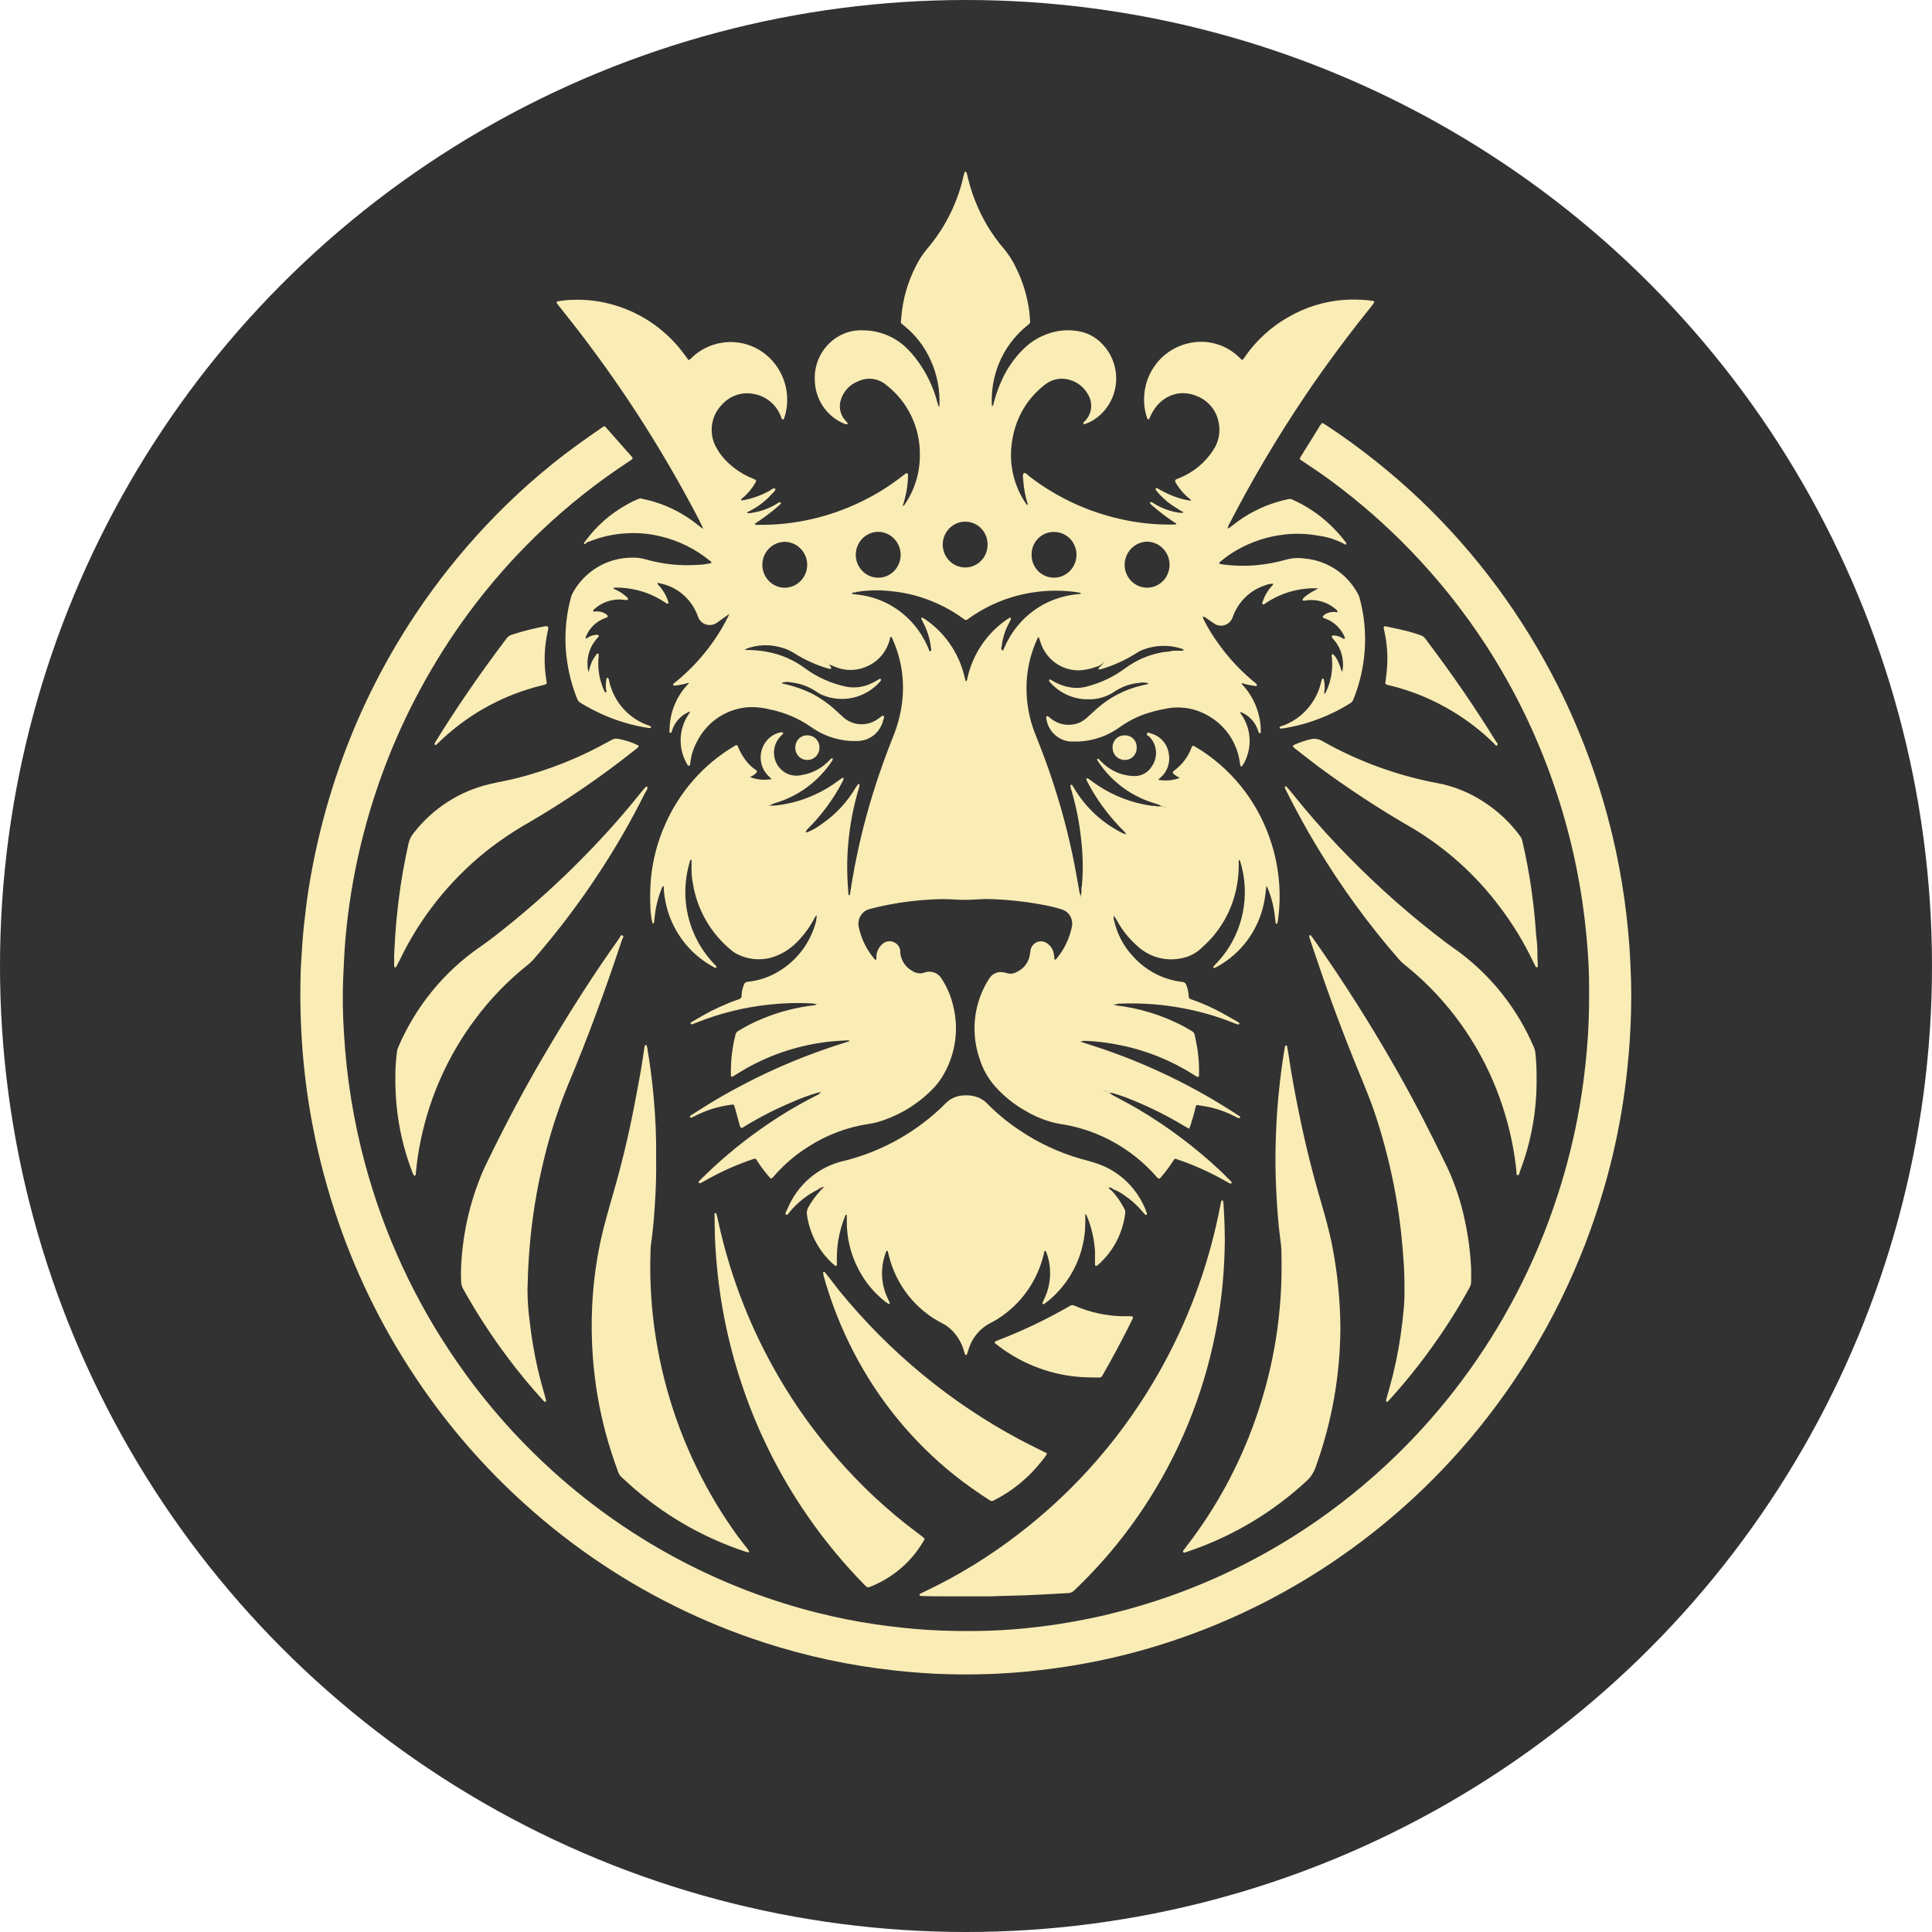 <svg width="90" height="90" viewBox="0 0 90 90" fill="none" xmlns="http://www.w3.org/2000/svg">
<circle cx="45" cy="45" r="45" fill="#323232"/>
<g clip-path="url(#clip0_527_329)">
<path d="M60.55 21.394C60.558 21.332 60.584 21.274 60.624 21.226C60.91 20.763 61.198 20.302 61.483 19.841C61.507 19.805 61.529 19.771 61.554 19.739C61.564 19.725 61.578 19.716 61.595 19.712C61.611 19.709 61.628 19.712 61.642 19.721C61.677 19.739 61.711 19.763 61.746 19.785C63.333 20.828 64.825 22.014 66.205 23.328C68.79 25.802 70.939 28.71 72.559 31.925C73.674 34.137 74.528 36.476 75.105 38.892C75.342 39.875 75.528 40.867 75.669 41.869C75.804 42.837 75.9 43.812 75.945 44.788C75.971 45.327 75.992 45.866 75.99 46.405C75.99 47.325 75.947 48.244 75.867 49.162C75.802 49.905 75.716 50.645 75.601 51.382C75.401 52.676 75.121 53.956 74.76 55.213C73.701 58.931 71.98 62.42 69.685 65.504C67.646 68.247 65.18 70.629 62.384 72.558C60.123 74.123 57.667 75.375 55.082 76.281C53.561 76.817 52.001 77.229 50.416 77.513C49.566 77.667 48.714 77.78 47.854 77.866C46.64 77.982 45.419 78.024 44.2 77.992C43.354 77.974 42.51 77.908 41.67 77.816C39.609 77.593 37.575 77.157 35.599 76.517C34.174 76.056 32.784 75.49 31.44 74.822C28.737 73.484 26.239 71.75 24.026 69.677C22.237 68.006 20.648 66.124 19.293 64.071C17.721 61.699 16.474 59.118 15.588 56.401C15.098 54.901 14.718 53.366 14.45 51.809C14.313 51.011 14.21 50.212 14.133 49.394C14.023 48.205 13.977 47.011 13.996 45.818C13.996 45.219 14.039 44.62 14.08 44.021C14.121 43.422 14.18 42.881 14.251 42.314C14.327 41.681 14.429 41.05 14.548 40.424C14.82 38.992 15.187 37.582 15.647 36.201C16.544 33.506 17.796 30.947 19.368 28.595C20.352 27.12 21.457 25.733 22.671 24.448C23.95 23.089 25.35 21.852 26.852 20.755C27.244 20.468 27.653 20.188 28.056 19.907C28.152 19.839 28.164 19.841 28.238 19.924C28.63 20.374 29.035 20.823 29.431 21.274C29.486 21.336 29.482 21.368 29.419 21.416C29.357 21.464 29.323 21.48 29.276 21.512C27.831 22.458 26.472 23.534 25.215 24.726C23.23 26.61 21.517 28.77 20.123 31.142C18.992 33.062 18.078 35.106 17.399 37.235C16.946 38.654 16.598 40.105 16.36 41.578C16.245 42.288 16.156 43.004 16.093 43.724C16.037 44.374 16.011 45.029 15.982 45.684C15.955 46.488 15.968 47.292 16.021 48.094C16.137 50.156 16.465 52.2 17 54.193C17.894 57.519 19.352 60.659 21.308 63.472C22.354 64.985 23.539 66.393 24.847 67.677C26.896 69.697 29.228 71.398 31.765 72.724C33.783 73.78 35.916 74.591 38.12 75.139C39.002 75.361 39.895 75.538 40.799 75.67C41.582 75.784 42.377 75.87 43.174 75.924C43.938 75.972 44.701 75.986 45.465 75.978C46.229 75.97 47.01 75.928 47.78 75.85C49.852 75.646 51.896 75.215 53.878 74.566C56.31 73.77 58.628 72.65 60.773 71.234C62.303 70.224 63.737 69.069 65.055 67.784C67.278 65.621 69.148 63.112 70.597 60.35C71.391 58.837 72.053 57.257 72.577 55.626C73.007 54.296 73.343 52.937 73.582 51.558C73.738 50.657 73.85 49.761 73.928 48.846C74.007 47.932 74.032 47.008 74.028 46.087C74.028 45.276 73.988 44.464 73.907 43.654C73.701 41.392 73.241 39.161 72.536 37.006C71.733 34.542 70.614 32.198 69.207 30.034C68.181 28.46 67.009 26.989 65.707 25.642C64.571 24.466 63.341 23.387 62.03 22.418C61.615 22.111 61.184 21.819 60.759 21.536L60.55 21.394Z" fill="#FAECB5"/>
<path d="M51.788 55.462C52.021 55.716 52.218 56.001 52.376 56.309C52.412 56.374 52.426 56.449 52.417 56.523C52.302 57.445 51.859 58.293 51.172 58.904L51.095 58.964C51.087 58.969 51.077 58.972 51.067 58.973C51.057 58.973 51.047 58.97 51.038 58.965C51.03 58.961 51.022 58.954 51.017 58.945C51.012 58.936 51.009 58.926 51.009 58.916C51.009 58.701 51.009 58.483 51.009 58.27C50.97 57.699 50.838 57.139 50.617 56.612C50.608 56.59 50.586 56.577 50.559 56.547C50.559 56.812 50.559 57.064 50.543 57.315C50.459 58.357 50.037 59.341 49.342 60.11C49.146 60.332 48.928 60.533 48.69 60.709C48.665 60.728 48.636 60.743 48.606 60.753C48.6 60.754 48.594 60.754 48.588 60.753C48.583 60.751 48.577 60.748 48.573 60.744C48.569 60.74 48.565 60.735 48.563 60.729C48.561 60.723 48.56 60.717 48.561 60.711C48.577 60.656 48.598 60.602 48.624 60.551C48.83 60.144 48.931 59.69 48.917 59.232C48.91 58.909 48.843 58.59 48.722 58.291C48.722 58.279 48.7 58.273 48.688 58.264C48.63 58.288 48.641 58.345 48.632 58.389C48.486 59.021 48.219 59.617 47.845 60.143C47.472 60.669 47 61.114 46.456 61.452C46.36 61.514 46.261 61.571 46.158 61.621C45.92 61.739 45.707 61.904 45.532 62.106C45.356 62.309 45.222 62.545 45.138 62.801C45.105 62.893 45.079 63.001 45.046 63.085C45.046 63.101 45.011 63.113 44.989 63.119C44.968 63.125 44.958 63.105 44.954 63.093C44.936 63.045 44.923 62.997 44.909 62.951C44.785 62.483 44.509 62.072 44.126 61.785C44.053 61.731 43.976 61.684 43.895 61.645C43.278 61.332 42.735 60.885 42.304 60.336C41.873 59.787 41.565 59.15 41.4 58.467C41.384 58.411 41.372 58.353 41.357 58.297C41.35 58.282 41.342 58.267 41.333 58.254C41.276 58.282 41.267 58.341 41.249 58.393C41.125 58.736 41.072 59.102 41.093 59.467C41.113 59.832 41.207 60.189 41.368 60.516C41.396 60.575 41.423 60.635 41.447 60.695C41.448 60.703 41.447 60.711 41.444 60.718C41.441 60.725 41.437 60.732 41.431 60.737C41.425 60.741 41.417 60.743 41.41 60.743C41.402 60.743 41.395 60.741 41.388 60.737C41.339 60.708 41.291 60.676 41.245 60.641C40.72 60.232 40.29 59.711 39.984 59.114C39.619 58.415 39.434 57.633 39.447 56.842C39.447 56.76 39.447 56.676 39.447 56.596C39.381 56.575 39.379 56.63 39.367 56.66C39.22 57.019 39.113 57.395 39.05 57.778C38.998 58.108 38.976 58.443 38.985 58.777C38.985 58.825 38.985 58.874 38.985 58.924C38.984 58.932 38.981 58.94 38.976 58.946C38.971 58.953 38.965 58.958 38.959 58.962C38.952 58.966 38.944 58.969 38.936 58.969C38.928 58.97 38.92 58.969 38.913 58.966C38.886 58.949 38.86 58.928 38.837 58.906C38.164 58.316 37.722 57.498 37.593 56.602C37.571 56.48 37.591 56.354 37.65 56.245C37.812 55.955 38.009 55.686 38.237 55.447C38.244 55.423 38.255 55.401 38.271 55.381C38.286 55.362 38.306 55.346 38.327 55.335C38.314 55.335 38.31 55.335 38.3 55.345C38.249 55.387 38.178 55.367 38.126 55.403C37.618 55.651 37.167 56.004 36.8 56.439C36.747 56.497 36.724 56.611 36.604 56.583C36.567 56.491 36.635 56.427 36.665 56.357C36.895 55.782 37.259 55.273 37.726 54.875C38.193 54.476 38.748 54.2 39.344 54.071C40.969 53.665 42.471 52.857 43.718 51.719C43.834 51.615 43.944 51.504 44.053 51.394C44.281 51.164 44.587 51.033 44.907 51.029C45.135 51.009 45.364 51.044 45.577 51.128C45.722 51.188 45.855 51.277 45.968 51.388C46.432 51.865 46.946 52.29 47.5 52.654C48.374 53.244 49.333 53.692 50.343 53.981C50.594 54.053 50.848 54.113 51.093 54.199C51.617 54.373 52.095 54.665 52.494 55.052C52.892 55.439 53.201 55.912 53.398 56.437C53.41 56.467 53.42 56.499 53.427 56.531C53.431 56.542 53.43 56.555 53.425 56.566C53.42 56.577 53.411 56.586 53.4 56.59C53.393 56.593 53.385 56.595 53.377 56.595C53.37 56.595 53.362 56.593 53.355 56.59C53.31 56.543 53.267 56.495 53.224 56.445C52.974 56.148 52.686 55.889 52.366 55.674C52.213 55.565 52.048 55.474 51.874 55.405C51.802 55.383 51.761 55.375 51.788 55.462Z" fill="#FAECB5"/>
<path d="M62.441 61.879C62.429 64.086 62.039 66.273 61.288 68.343C61.203 68.592 61.058 68.815 60.865 68.99C59.325 70.415 57.518 71.507 55.552 72.2C55.429 72.244 55.307 72.288 55.184 72.326C55.172 72.329 55.161 72.328 55.149 72.325C55.138 72.322 55.128 72.316 55.119 72.308C55.114 72.297 55.111 72.285 55.111 72.273C55.111 72.261 55.114 72.249 55.119 72.238C55.166 72.171 55.217 72.107 55.268 72.039C56.655 70.245 57.745 68.233 58.495 66.081C58.921 64.872 59.237 63.625 59.439 62.356C59.543 61.703 59.613 61.044 59.658 60.382C59.707 59.669 59.707 58.956 59.692 58.243C59.684 58.061 59.666 57.879 59.637 57.699C59.539 56.968 59.492 56.231 59.455 55.502C59.418 54.774 59.404 54.027 59.425 53.288C59.445 52.61 59.474 51.931 59.537 51.254C59.592 50.655 59.658 50.056 59.747 49.457C59.78 49.22 59.819 48.982 59.858 48.745C59.862 48.734 59.869 48.724 59.878 48.715C59.886 48.707 59.896 48.701 59.907 48.697C59.929 48.697 59.95 48.709 59.956 48.737C59.982 48.874 60.009 49.012 60.029 49.152C60.16 50.054 60.328 50.949 60.51 51.841C60.792 53.239 61.134 54.62 61.536 55.986C61.732 56.666 61.928 57.353 62.063 58.052C62.183 58.679 62.279 59.31 62.339 59.944C62.4 60.579 62.437 61.172 62.441 61.879Z" fill="#FAECB5"/>
<path d="M30.565 53.955C30.58 54.73 30.549 55.492 30.498 56.253C30.459 56.824 30.41 57.393 30.326 57.96C30.315 58.033 30.309 58.108 30.306 58.182C30.272 59.077 30.294 59.973 30.371 60.865C30.604 63.479 31.311 66.026 32.456 68.377C33.001 69.498 33.643 70.567 34.373 71.572C34.522 71.771 34.683 71.971 34.836 72.171C34.856 72.196 34.874 72.225 34.889 72.254C34.892 72.261 34.894 72.269 34.894 72.276C34.894 72.284 34.892 72.291 34.889 72.298C34.877 72.309 34.861 72.315 34.846 72.314C34.798 72.302 34.752 72.29 34.705 72.274C32.859 71.665 31.145 70.702 29.654 69.437C29.415 69.238 29.19 69.02 28.957 68.814C28.884 68.749 28.83 68.665 28.798 68.571C28.367 67.426 28.045 66.241 27.837 65.033C27.735 64.434 27.663 63.819 27.616 63.209C27.557 62.406 27.547 61.601 27.588 60.797C27.631 59.936 27.732 59.08 27.892 58.234C28.062 57.319 28.326 56.437 28.581 55.542C28.957 54.237 29.274 52.918 29.533 51.586C29.644 51.009 29.754 50.432 29.856 49.853C29.919 49.501 29.965 49.148 30.018 48.797C30.023 48.764 30.031 48.732 30.042 48.701C30.046 48.694 30.051 48.689 30.058 48.684C30.064 48.68 30.072 48.678 30.079 48.677C30.093 48.677 30.114 48.677 30.118 48.697C30.134 48.735 30.146 48.774 30.154 48.815C30.277 49.575 30.383 50.338 30.449 51.106C30.539 52.053 30.577 53.004 30.565 53.955V53.955Z" fill="#FAECB5"/>
<path d="M46.203 74.363H43.806C43.523 74.363 43.237 74.363 42.953 74.349C42.921 74.348 42.889 74.343 42.859 74.333C42.852 74.33 42.845 74.325 42.84 74.319C42.835 74.313 42.831 74.306 42.829 74.299C42.829 74.291 42.83 74.283 42.832 74.276C42.835 74.269 42.839 74.262 42.845 74.257C42.901 74.223 42.958 74.193 43.017 74.167C44.605 73.42 46.109 72.498 47.5 71.418C50.151 69.378 52.37 66.811 54.023 63.873C55.293 61.622 56.213 59.184 56.749 56.645C56.792 56.445 56.831 56.245 56.872 56.036C56.878 56.003 56.888 55.972 56.901 55.942C56.905 55.935 56.911 55.929 56.917 55.925C56.923 55.92 56.931 55.917 56.938 55.916C56.938 55.916 56.97 55.928 56.972 55.938C56.985 55.986 56.994 56.035 56.997 56.086C57.042 56.838 57.074 57.591 57.046 58.345C57.023 58.976 56.983 59.605 56.911 60.23C56.755 61.606 56.475 62.964 56.075 64.287C55.228 67.082 53.853 69.682 52.027 71.939C51.411 72.699 50.747 73.417 50.04 74.089C49.965 74.165 49.865 74.21 49.76 74.213C48.916 74.253 48.072 74.317 47.226 74.331C46.824 74.339 46.427 74.355 46.203 74.363Z" fill="#FAECB5"/>
<path d="M68.533 59.122C68.533 59.304 68.533 59.487 68.533 59.669C68.537 59.785 68.508 59.899 68.449 59.998C67.936 60.931 67.368 61.831 66.749 62.694C66.129 63.567 65.457 64.402 64.738 65.193C64.715 65.217 64.693 65.243 64.671 65.267C64.65 65.291 64.615 65.313 64.587 65.291C64.56 65.269 64.564 65.233 64.574 65.199C64.583 65.165 64.597 65.121 64.607 65.081C64.701 64.738 64.803 64.397 64.887 64.051C65.085 63.247 65.231 62.431 65.324 61.608C65.373 61.188 65.419 60.767 65.427 60.344C65.427 59.873 65.427 59.399 65.396 58.926C65.365 58.453 65.328 57.968 65.277 57.491C65.208 56.864 65.122 56.241 65.008 55.62C64.788 54.407 64.486 53.21 64.106 52.039C63.876 51.328 63.589 50.641 63.307 49.956C62.578 48.184 61.909 46.387 61.299 44.566C61.205 44.285 61.104 44.003 61.014 43.722C61.001 43.683 60.991 43.643 60.986 43.602C60.986 43.602 61.002 43.572 61.014 43.568C61.02 43.565 61.028 43.563 61.035 43.563C61.042 43.563 61.05 43.565 61.057 43.568C61.089 43.605 61.12 43.643 61.149 43.684C62.579 45.709 63.908 47.806 65.13 49.968C65.948 51.41 66.696 52.885 67.421 54.383C67.787 55.17 68.061 55.998 68.237 56.85C68.399 57.597 68.498 58.358 68.533 59.122V59.122Z" fill="#FAECB5"/>
<path d="M21.473 59.268C21.51 57.652 21.855 56.06 22.487 54.578C22.538 54.456 22.597 54.339 22.654 54.219C23.554 52.352 24.526 50.523 25.591 48.743C26.613 47.018 27.692 45.331 28.853 43.7C28.89 43.648 28.912 43.53 29 43.58C29.088 43.63 29 43.702 28.981 43.762C28.219 46.062 27.387 48.335 26.449 50.567C25.942 51.807 25.541 53.088 25.248 54.397C25.066 55.178 24.922 55.969 24.817 56.766C24.743 57.317 24.688 57.868 24.647 58.423C24.606 58.978 24.584 59.515 24.573 60.062C24.573 60.552 24.606 61.041 24.671 61.526C24.755 62.275 24.88 63.019 25.047 63.754C25.15 64.205 25.276 64.652 25.403 65.097C25.415 65.145 25.428 65.193 25.438 65.241C25.44 65.247 25.441 65.253 25.441 65.259C25.44 65.265 25.439 65.27 25.436 65.276C25.433 65.281 25.429 65.286 25.425 65.289C25.42 65.293 25.415 65.296 25.409 65.297C25.402 65.3 25.394 65.301 25.386 65.301C25.378 65.301 25.371 65.3 25.364 65.297C25.333 65.27 25.304 65.242 25.277 65.211C24.718 64.596 24.188 63.956 23.689 63.291C22.916 62.265 22.213 61.185 21.586 60.06C21.509 59.934 21.472 59.786 21.479 59.637C21.48 59.499 21.473 59.365 21.473 59.268Z" fill="#FAECB5"/>
<path d="M33.328 56.513C33.342 56.513 33.365 56.513 33.367 56.533C33.391 56.612 33.414 56.692 33.432 56.772C34.309 60.909 36.218 64.745 38.976 67.908C40.08 69.185 41.315 70.338 42.659 71.348C42.771 71.432 42.882 71.514 42.99 71.602C43.098 71.689 43.078 71.689 43.023 71.787C42.695 72.353 42.259 72.846 41.741 73.237C41.37 73.521 40.962 73.751 40.529 73.921C40.493 73.94 40.453 73.945 40.415 73.937C40.376 73.929 40.342 73.907 40.317 73.875C39.335 72.881 38.44 71.801 37.64 70.649C36.262 68.664 35.186 66.478 34.45 64.165C34.062 62.952 33.769 61.709 33.575 60.448C33.453 59.649 33.37 58.85 33.324 58.052C33.297 57.579 33.291 57.108 33.287 56.634C33.287 56.602 33.287 56.569 33.287 56.537C33.287 56.505 33.308 56.509 33.328 56.513Z" fill="#FAECB5"/>
<path d="M18.42 49.96C18.42 49.703 18.451 49.33 18.496 48.962C18.505 48.905 18.521 48.849 18.545 48.797C19.357 46.891 20.687 45.261 22.377 44.101C22.916 43.728 23.425 43.312 23.93 42.903C25.254 41.816 26.51 40.645 27.692 39.4C28.468 38.584 29.208 37.734 29.913 36.852C30.073 36.652 30.138 36.602 30.15 36.652C30.189 36.772 30.091 36.852 30.046 36.942C29.418 38.206 28.715 39.43 27.943 40.607C27 42.05 25.96 43.425 24.829 44.72C24.735 44.823 24.631 44.916 24.52 44.999C23.624 45.719 22.823 46.552 22.135 47.479C20.906 49.118 20.047 51.013 19.618 53.029C19.503 53.563 19.42 54.104 19.372 54.648C19.371 54.681 19.366 54.714 19.356 54.746C19.353 54.751 19.349 54.756 19.344 54.76C19.339 54.763 19.334 54.766 19.328 54.767C19.322 54.769 19.316 54.769 19.31 54.768C19.304 54.767 19.298 54.765 19.293 54.762C19.262 54.735 19.241 54.7 19.23 54.66C18.899 53.813 18.666 52.929 18.537 52.027C18.441 51.343 18.402 50.651 18.42 49.96V49.96Z" fill="#FAECB5"/>
<path d="M71.58 50.21C71.599 51.707 71.333 53.193 70.797 54.586C70.797 54.586 70.797 54.604 70.797 54.61C70.762 54.656 70.779 54.764 70.687 54.742C70.625 54.726 70.65 54.642 70.644 54.588C70.556 53.709 70.386 52.84 70.137 51.993C69.475 49.717 68.257 47.65 66.599 45.984C66.222 45.606 65.823 45.251 65.406 44.919C65.323 44.852 65.246 44.778 65.175 44.698C63.759 43.074 62.485 41.326 61.368 39.475C60.847 38.615 60.367 37.73 59.915 36.832C59.892 36.788 59.872 36.742 59.852 36.696C59.848 36.685 59.848 36.673 59.852 36.661C59.856 36.65 59.865 36.641 59.876 36.636C59.883 36.633 59.891 36.631 59.898 36.631C59.906 36.631 59.914 36.633 59.921 36.636C59.96 36.676 59.999 36.718 60.036 36.764C60.266 37.044 60.493 37.325 60.724 37.603C61.409 38.425 62.127 39.215 62.878 39.972C64.283 41.4 65.788 42.722 67.382 43.927C67.578 44.075 67.785 44.209 67.981 44.357C69.498 45.49 70.694 47.012 71.447 48.769C71.485 48.851 71.51 48.938 71.522 49.028C71.565 49.42 71.584 49.815 71.58 50.21V50.21Z" fill="#FAECB5"/>
<path d="M29.758 34.748C29.742 34.822 29.688 34.846 29.645 34.88C28.071 36.138 26.41 37.279 24.674 38.294C23.949 38.704 23.255 39.171 22.601 39.691C20.924 41.044 19.564 42.761 18.622 44.718C18.567 44.83 18.508 44.938 18.451 45.047C18.446 45.054 18.44 45.059 18.433 45.062C18.426 45.066 18.418 45.068 18.41 45.067C18.39 45.057 18.361 45.037 18.361 45.021C18.361 44.856 18.361 44.69 18.361 44.524C18.361 44.358 18.379 44.195 18.387 44.029C18.418 43.332 18.486 42.632 18.569 41.949C18.676 41.06 18.833 40.182 19.027 39.31C19.062 39.14 19.135 38.981 19.24 38.844C20.138 37.67 21.407 36.849 22.832 36.521C23.267 36.417 23.709 36.347 24.14 36.233C25.598 35.858 27.003 35.295 28.323 34.56L28.344 34.548C28.64 34.385 28.64 34.385 28.963 34.452C29.209 34.506 29.448 34.589 29.676 34.698C29.704 34.713 29.732 34.729 29.758 34.748V34.748Z" fill="#FAECB5"/>
<path d="M71.618 44.414C71.618 44.604 71.629 44.804 71.639 45.001C71.64 45.014 71.637 45.026 71.631 45.036C71.624 45.047 71.615 45.055 71.604 45.059C71.599 45.062 71.593 45.064 71.587 45.065C71.581 45.065 71.574 45.064 71.569 45.062C71.563 45.06 71.558 45.057 71.553 45.053C71.549 45.048 71.545 45.043 71.543 45.037C71.504 44.968 71.465 44.894 71.43 44.82C70.999 43.907 70.473 43.044 69.863 42.244C68.735 40.737 67.323 39.474 65.712 38.529C64.224 37.671 62.786 36.727 61.403 35.702C61.051 35.437 60.704 35.163 60.354 34.892C60.321 34.867 60.29 34.841 60.26 34.814C60.215 34.772 60.222 34.73 60.283 34.7C60.528 34.589 60.782 34.501 61.043 34.438C61.14 34.414 61.241 34.41 61.339 34.426C61.438 34.442 61.532 34.478 61.617 34.532C63.118 35.379 64.732 35.997 66.409 36.369C66.583 36.409 66.759 36.443 66.935 36.475C67.728 36.622 68.484 36.93 69.158 37.381C69.797 37.797 70.357 38.327 70.811 38.946C70.86 39.012 70.895 39.087 70.915 39.168C71.085 39.919 71.234 40.673 71.34 41.436C71.435 42.135 71.514 42.833 71.557 43.536C71.592 43.825 71.623 44.115 71.618 44.414Z" fill="#FAECB5"/>
<path d="M48.775 67.703C48.764 67.732 48.752 67.761 48.737 67.788C48.675 67.874 48.612 67.962 48.541 68.046C47.933 68.828 47.161 69.462 46.282 69.903C46.254 69.918 46.222 69.925 46.19 69.923C46.158 69.92 46.128 69.907 46.103 69.887C45.545 69.532 45.004 69.148 44.484 68.737C42.535 67.185 40.929 65.23 39.773 63.001C39.183 61.866 38.712 60.671 38.368 59.435C38.368 59.395 38.351 59.355 38.343 59.314C38.34 59.302 38.342 59.289 38.347 59.278C38.352 59.267 38.361 59.259 38.372 59.254C38.4 59.242 38.419 59.254 38.435 59.278C38.451 59.302 38.508 59.367 38.543 59.413C38.739 59.665 38.934 59.92 39.13 60.168C41.438 62.991 44.267 65.325 47.457 67.038C47.794 67.219 48.138 67.385 48.481 67.557L48.7 67.665L48.775 67.703Z" fill="#FAECB5"/>
<path d="M50.758 64.165C49.326 64.148 47.931 63.698 46.75 62.873C46.617 62.781 46.487 62.674 46.358 62.58C46.35 62.574 46.344 62.565 46.34 62.556C46.337 62.546 46.336 62.535 46.338 62.525C46.339 62.515 46.344 62.506 46.351 62.498C46.357 62.49 46.366 62.485 46.376 62.482C46.429 62.458 46.481 62.438 46.534 62.418C47.643 61.989 48.719 61.477 49.754 60.885C49.783 60.87 49.811 60.855 49.838 60.837C49.871 60.814 49.91 60.801 49.95 60.799C49.99 60.797 50.03 60.807 50.065 60.827C50.416 60.981 50.78 61.099 51.154 61.18C51.632 61.284 52.12 61.328 52.609 61.314C52.64 61.314 52.673 61.314 52.707 61.314C52.74 61.314 52.797 61.356 52.771 61.412C52.705 61.554 52.634 61.693 52.564 61.833C52.194 62.562 51.81 63.282 51.404 63.989C51.387 64.018 51.37 64.047 51.355 64.077C51.342 64.108 51.32 64.133 51.292 64.15C51.264 64.167 51.231 64.174 51.199 64.171L50.758 64.165Z" fill="#FAECB5"/>
<path d="M25.473 29.176C25.483 29.175 25.493 29.177 25.503 29.181C25.512 29.185 25.52 29.191 25.526 29.199C25.533 29.207 25.538 29.216 25.541 29.226C25.543 29.235 25.544 29.246 25.542 29.256C25.542 29.306 25.526 29.356 25.515 29.404C25.348 30.158 25.327 30.939 25.452 31.701C25.452 31.725 25.452 31.749 25.465 31.773C25.469 31.785 25.471 31.798 25.469 31.81C25.468 31.823 25.464 31.835 25.458 31.846C25.451 31.856 25.443 31.866 25.433 31.873C25.423 31.88 25.411 31.885 25.399 31.887L25.188 31.943C23.522 32.355 21.982 33.178 20.701 34.339C20.591 34.438 20.488 34.538 20.38 34.644C20.357 34.668 20.332 34.689 20.304 34.706C20.297 34.709 20.29 34.711 20.282 34.711C20.275 34.711 20.267 34.709 20.261 34.706C20.261 34.688 20.237 34.658 20.243 34.642C20.262 34.596 20.287 34.553 20.315 34.512C20.779 33.762 21.26 33.022 21.759 32.294C22.346 31.43 22.963 30.583 23.591 29.749C23.652 29.662 23.74 29.598 23.84 29.567C24.36 29.398 24.89 29.265 25.426 29.168L25.473 29.176Z" fill="#FAECB5"/>
<path d="M64.54 31.779C64.558 31.623 64.578 31.468 64.595 31.312C64.665 30.677 64.629 30.034 64.49 29.412C64.49 29.372 64.472 29.332 64.464 29.29C64.446 29.198 64.464 29.162 64.562 29.18C64.879 29.248 65.198 29.312 65.514 29.39C65.733 29.443 65.948 29.517 66.168 29.589C66.261 29.616 66.342 29.674 66.399 29.755C67.018 30.575 67.623 31.406 68.204 32.256C68.715 33.003 69.208 33.762 69.685 34.534C69.718 34.588 69.818 34.658 69.738 34.722C69.687 34.764 69.632 34.67 69.589 34.626C69.021 34.068 68.391 33.578 67.713 33.167C66.801 32.607 65.81 32.193 64.775 31.939L64.609 31.899C64.596 31.897 64.584 31.892 64.573 31.885C64.562 31.878 64.552 31.868 64.546 31.856C64.539 31.845 64.535 31.832 64.534 31.818C64.534 31.805 64.535 31.792 64.54 31.779V31.779Z" fill="#FAECB5"/>
<path d="M37.595 35.401C37.52 35.4 37.446 35.384 37.377 35.353C37.308 35.322 37.246 35.277 37.195 35.221C37.144 35.165 37.105 35.099 37.079 35.027C37.054 34.955 37.044 34.878 37.048 34.802C37.05 34.727 37.066 34.653 37.096 34.585C37.125 34.516 37.169 34.455 37.222 34.404C37.276 34.352 37.339 34.313 37.408 34.287C37.477 34.262 37.551 34.251 37.624 34.255C37.699 34.255 37.774 34.272 37.842 34.303C37.911 34.333 37.973 34.378 38.025 34.434C38.076 34.49 38.115 34.556 38.141 34.628C38.166 34.701 38.177 34.777 38.172 34.854C38.17 34.928 38.153 35.002 38.123 35.07C38.092 35.138 38.049 35.199 37.995 35.25C37.941 35.3 37.879 35.34 37.81 35.366C37.741 35.392 37.668 35.404 37.595 35.401V35.401Z" fill="#FAECB5"/>
<path d="M52.389 35.401C52.242 35.401 52.101 35.343 51.995 35.238C51.89 35.133 51.83 34.99 51.827 34.84C51.824 34.763 51.835 34.686 51.862 34.614C51.889 34.542 51.93 34.477 51.983 34.422C52.036 34.368 52.099 34.325 52.169 34.296C52.239 34.267 52.314 34.254 52.389 34.257C52.463 34.253 52.537 34.264 52.606 34.291C52.675 34.318 52.738 34.359 52.791 34.412C52.844 34.464 52.885 34.528 52.913 34.597C52.941 34.667 52.954 34.742 52.951 34.818C52.955 34.894 52.943 34.971 52.917 35.043C52.89 35.115 52.849 35.18 52.796 35.235C52.743 35.29 52.68 35.333 52.61 35.361C52.54 35.39 52.465 35.403 52.389 35.401V35.401Z" fill="#FAECB5"/>
<path d="M38.366 55.303C38.354 55.335 38.335 55.364 38.311 55.388C38.287 55.413 38.259 55.432 38.227 55.445C38.2 55.401 38.153 55.415 38.116 55.401C38.169 55.347 38.237 55.311 38.312 55.299C38.315 55.295 38.32 55.292 38.325 55.291C38.33 55.289 38.335 55.288 38.34 55.288C38.345 55.289 38.35 55.29 38.355 55.293C38.359 55.295 38.363 55.299 38.366 55.303V55.303Z" fill="#694B42"/>
<path d="M51.788 55.463C51.726 55.433 51.675 55.382 51.645 55.319C51.684 55.314 51.724 55.319 51.761 55.334C51.798 55.349 51.831 55.372 51.857 55.403L51.788 55.463Z" fill="#323232"/>
<path d="M62.337 28.419C62.358 28.43 62.377 28.442 62.396 28.455C62.402 28.46 62.407 28.466 62.411 28.473C62.415 28.48 62.417 28.487 62.418 28.495C62.418 28.523 62.386 28.527 62.365 28.523C62.343 28.519 62.285 28.523 62.257 28.481C62.282 28.459 62.328 28.463 62.337 28.419Z" fill="#6A4B40"/>
<path d="M62.684 29.663C62.702 29.687 62.718 29.713 62.731 29.741C62.731 29.761 62.731 29.785 62.731 29.807C62.711 29.802 62.692 29.794 62.674 29.783C62.658 29.767 62.643 29.749 62.631 29.729L62.684 29.663Z" fill="#4F4F45"/>
<path d="M62.572 31.206C62.574 31.236 62.574 31.266 62.572 31.296C62.572 31.296 62.555 31.312 62.545 31.316C62.535 31.32 62.531 31.316 62.527 31.302C62.52 31.289 62.516 31.273 62.516 31.258C62.516 31.243 62.52 31.228 62.527 31.214L62.572 31.206Z" fill="#66796C"/>
<path d="M38.366 55.303H38.312C38.33 55.288 38.349 55.276 38.37 55.267C38.37 55.267 38.39 55.267 38.402 55.285L38.366 55.303Z" fill="#A28473"/>
<path d="M63.998 14.031C63.934 14.014 63.868 14.002 63.802 13.995C63.397 13.952 62.99 13.944 62.584 13.971C61.673 14.042 60.79 14.319 59.997 14.782C59.227 15.222 58.56 15.826 58.039 16.553C57.994 16.636 57.935 16.71 57.865 16.772L57.833 16.75L57.763 16.68C57.443 16.358 57.046 16.126 56.611 16.009C56.176 15.891 55.718 15.891 55.284 16.01C54.674 16.165 54.139 16.538 53.776 17.061C53.413 17.584 53.246 18.223 53.306 18.86C53.324 19.084 53.373 19.303 53.453 19.511C53.456 19.518 53.461 19.524 53.467 19.529C53.473 19.533 53.48 19.536 53.488 19.537C53.496 19.538 53.503 19.537 53.51 19.534C53.517 19.531 53.524 19.527 53.529 19.521C53.562 19.455 53.592 19.387 53.623 19.322C54.025 18.483 54.906 18.07 55.791 18.467C56.041 18.569 56.261 18.733 56.433 18.945C56.604 19.157 56.72 19.409 56.77 19.679C56.816 19.903 56.817 20.134 56.772 20.358C56.727 20.582 56.637 20.794 56.508 20.981C56.132 21.558 55.591 22.005 54.959 22.26C54.906 22.282 54.851 22.3 54.8 22.324C54.749 22.348 54.718 22.39 54.757 22.462C54.904 22.721 55.092 22.953 55.313 23.149C55.372 23.203 55.452 23.237 55.491 23.328C55.224 23.292 54.961 23.225 54.708 23.129C54.464 23.038 54.227 22.927 54.001 22.797C53.96 22.773 53.923 22.735 53.87 22.741C53.855 22.746 53.842 22.754 53.831 22.765C53.829 22.769 53.828 22.773 53.828 22.777C53.828 22.782 53.829 22.786 53.831 22.789C53.844 22.819 53.86 22.847 53.88 22.873C54.083 23.122 54.32 23.342 54.583 23.524C54.718 23.614 54.857 23.7 54.994 23.786C55.021 23.817 55.066 23.809 55.094 23.837C55.121 23.865 55.143 23.865 55.094 23.891C55.005 23.895 54.916 23.887 54.829 23.867C54.437 23.797 54.061 23.65 53.723 23.434C53.684 23.408 53.647 23.37 53.592 23.398C53.537 23.426 53.578 23.464 53.656 23.532C53.995 23.829 54.352 24.102 54.727 24.349C54.755 24.366 54.81 24.375 54.784 24.434H54.712C53.842 24.455 52.973 24.364 52.125 24.163C50.608 23.815 49.181 23.14 47.942 22.183C47.868 22.125 47.809 22.033 47.701 22.031C47.619 22.123 47.66 22.23 47.664 22.334C47.686 22.706 47.752 23.074 47.86 23.43C47.882 23.46 47.86 23.498 47.876 23.532L47.887 23.554L47.87 23.538C47.854 23.515 47.834 23.496 47.809 23.484C47.508 23.049 47.295 22.558 47.184 22.038C47.073 21.518 47.066 20.98 47.163 20.458C47.328 19.447 47.868 18.54 48.671 17.924C48.834 17.792 49.026 17.702 49.231 17.663C49.436 17.624 49.647 17.637 49.846 17.701C50.194 17.802 50.49 18.036 50.672 18.355C50.791 18.541 50.846 18.761 50.829 18.982C50.812 19.203 50.723 19.412 50.576 19.575C50.543 19.611 50.508 19.645 50.474 19.683C50.465 19.696 50.462 19.713 50.464 19.729C50.466 19.735 50.469 19.74 50.473 19.745C50.477 19.749 50.481 19.753 50.487 19.756C50.492 19.759 50.498 19.76 50.504 19.761C50.51 19.761 50.516 19.761 50.521 19.759C50.621 19.725 50.718 19.685 50.813 19.639C51.118 19.473 51.382 19.238 51.583 18.95C51.784 18.663 51.916 18.332 51.97 17.983C52.023 17.635 51.997 17.278 51.892 16.942C51.788 16.606 51.608 16.299 51.367 16.046C51.128 15.782 50.823 15.589 50.486 15.486C50.045 15.362 49.581 15.351 49.135 15.455C48.568 15.584 48.049 15.875 47.639 16.295C47.245 16.693 46.922 17.158 46.685 17.669C46.523 18.02 46.392 18.385 46.293 18.761C46.28 18.819 46.28 18.888 46.207 18.93C46.188 18.612 46.202 18.293 46.248 17.978C46.408 16.892 46.96 15.906 47.795 15.213L47.928 15.103C47.949 15.09 47.965 15.071 47.975 15.049C47.986 15.027 47.99 15.002 47.987 14.977C47.974 14.82 47.97 14.662 47.948 14.506C47.855 13.799 47.646 13.112 47.331 12.474C47.176 12.145 46.978 11.838 46.744 11.562C46.193 10.916 45.752 10.181 45.44 9.387C45.292 9.019 45.172 8.64 45.081 8.254C45.066 8.18 45.047 8.107 45.024 8.036C45.024 8.018 44.989 8.006 44.968 7.998C44.946 7.99 44.94 8.012 44.934 8.026C44.919 8.072 44.905 8.12 44.893 8.168C44.866 8.279 44.842 8.393 44.811 8.505C44.508 9.637 43.959 10.685 43.205 11.572C42.988 11.829 42.803 12.114 42.655 12.418C42.278 13.155 42.05 13.961 41.985 14.79C41.962 15.097 41.921 15.013 42.152 15.203C42.661 15.62 43.069 16.152 43.342 16.756C43.653 17.427 43.797 18.165 43.761 18.906C43.742 18.942 43.728 18.978 43.761 19.016C43.724 18.992 43.761 18.936 43.716 18.914C43.699 18.858 43.683 18.805 43.667 18.749C43.489 18.066 43.187 17.423 42.776 16.854C42.592 16.59 42.38 16.348 42.144 16.131C41.605 15.652 40.914 15.387 40.199 15.389C39.824 15.369 39.45 15.455 39.118 15.636C38.752 15.833 38.449 16.132 38.243 16.497C38.037 16.863 37.937 17.281 37.955 17.703C37.962 18.145 38.098 18.575 38.346 18.939C38.593 19.303 38.941 19.583 39.346 19.745C39.376 19.756 39.407 19.763 39.44 19.767C39.447 19.767 39.455 19.765 39.462 19.761C39.469 19.758 39.476 19.753 39.481 19.747C39.484 19.74 39.486 19.732 39.486 19.724C39.486 19.716 39.484 19.708 39.481 19.701L39.367 19.571C39.254 19.445 39.177 19.29 39.142 19.122C39.108 18.955 39.118 18.781 39.171 18.619C39.233 18.421 39.34 18.24 39.482 18.09C39.624 17.941 39.797 17.826 39.99 17.756C40.202 17.657 40.437 17.622 40.669 17.654C40.9 17.687 41.117 17.787 41.294 17.942C41.786 18.322 42.183 18.814 42.453 19.38C42.724 19.945 42.86 20.567 42.851 21.196C42.856 22.041 42.596 22.864 42.111 23.548C42.093 23.548 42.071 23.584 42.06 23.548C42.132 23.32 42.191 23.087 42.234 22.851C42.276 22.606 42.298 22.358 42.298 22.109C42.299 22.096 42.296 22.084 42.289 22.073C42.283 22.063 42.274 22.054 42.263 22.049C42.252 22.044 42.239 22.042 42.227 22.044C42.215 22.045 42.204 22.05 42.195 22.059C42.134 22.099 42.075 22.145 42.019 22.188C41.451 22.634 40.839 23.017 40.193 23.332C38.653 24.099 36.955 24.482 35.241 24.448C35.214 24.448 35.175 24.462 35.161 24.404L35.374 24.255C35.693 24.04 35.998 23.804 36.287 23.548C36.317 23.521 36.346 23.493 36.373 23.462C36.377 23.456 36.379 23.448 36.379 23.44C36.379 23.433 36.377 23.425 36.373 23.418C36.368 23.412 36.362 23.407 36.355 23.404C36.347 23.4 36.34 23.398 36.332 23.398C36.261 23.398 36.214 23.45 36.16 23.484C35.822 23.686 35.451 23.822 35.065 23.883C34.981 23.905 34.894 23.91 34.808 23.897C34.808 23.877 34.808 23.863 34.808 23.861L34.938 23.796C35.317 23.603 35.659 23.341 35.946 23.023C36.015 22.947 36.112 22.885 36.126 22.767C35.995 22.715 35.919 22.829 35.823 22.877C35.435 23.088 35.016 23.234 34.583 23.308C34.53 23.308 34.511 23.308 34.534 23.247C34.792 23.043 35.01 22.792 35.176 22.506C35.195 22.479 35.209 22.449 35.219 22.418C35.221 22.407 35.22 22.395 35.217 22.384C35.213 22.373 35.208 22.363 35.2 22.354C35.15 22.327 35.099 22.303 35.045 22.284C34.613 22.108 34.218 21.849 33.882 21.522C33.692 21.34 33.529 21.131 33.398 20.901C33.205 20.585 33.122 20.212 33.162 19.841C33.202 19.471 33.363 19.126 33.62 18.86C33.808 18.646 34.05 18.487 34.319 18.398C34.588 18.311 34.875 18.297 35.151 18.359C35.412 18.41 35.657 18.524 35.866 18.693C36.074 18.862 36.239 19.079 36.346 19.328C36.363 19.363 36.375 19.403 36.392 19.441C36.41 19.479 36.42 19.549 36.479 19.541C36.537 19.533 36.532 19.467 36.547 19.421C36.563 19.375 36.565 19.373 36.571 19.349C36.758 18.681 36.681 17.965 36.357 17.353C36.098 16.855 35.691 16.453 35.194 16.205C34.698 15.957 34.137 15.876 33.592 15.972C33.1 16.054 32.641 16.279 32.27 16.62C32.216 16.686 32.15 16.738 32.075 16.776C32.022 16.704 31.975 16.636 31.928 16.576C31.112 15.433 29.945 14.6 28.612 14.211C27.977 14.021 27.315 13.94 26.654 13.969C26.458 13.969 26.262 13.997 26.067 14.021C25.904 14.041 25.894 14.073 25.992 14.197C26.09 14.321 26.155 14.396 26.237 14.506C28.36 17.152 30.253 19.982 31.892 22.963C32.178 23.482 32.464 24.003 32.721 24.54C32.725 24.564 32.734 24.587 32.748 24.606C32.756 24.607 32.764 24.607 32.772 24.606C32.772 24.606 32.756 24.622 32.756 24.626C32.75 24.62 32.743 24.615 32.735 24.611C32.726 24.608 32.718 24.607 32.709 24.608L32.496 24.444C31.896 23.962 31.212 23.599 30.48 23.376C30.265 23.308 30.042 23.267 29.821 23.213C29.607 23.291 29.402 23.388 29.206 23.504C28.453 23.916 27.796 24.49 27.283 25.187C27.276 25.207 27.262 25.223 27.244 25.233V25.233L27.21 25.283C27.207 25.286 27.205 25.289 27.203 25.293C27.202 25.297 27.201 25.301 27.201 25.305C27.201 25.309 27.202 25.313 27.203 25.317C27.205 25.321 27.207 25.324 27.21 25.327C27.212 25.331 27.215 25.335 27.218 25.339C27.222 25.342 27.226 25.344 27.231 25.345C27.235 25.347 27.24 25.347 27.245 25.345C27.249 25.344 27.254 25.342 27.257 25.339L27.341 25.273C27.362 25.262 27.381 25.25 27.4 25.237C27.425 25.233 27.449 25.227 27.473 25.219C27.988 25.013 28.53 24.888 29.082 24.85C29.651 24.805 30.222 24.851 30.776 24.987C31.611 25.183 32.392 25.569 33.06 26.115C33.091 26.143 33.152 26.157 33.136 26.229C32.915 26.281 32.689 26.309 32.462 26.315C31.657 26.367 30.849 26.279 30.073 26.055C29.901 26.006 29.723 25.98 29.544 25.978C29.333 25.972 29.122 25.987 28.914 26.023C28.443 26.102 27.995 26.29 27.606 26.572C27.216 26.853 26.895 27.221 26.666 27.649C26.636 27.708 26.613 27.77 26.597 27.834C26.434 28.433 26.348 29.051 26.341 29.673C26.336 30.055 26.362 30.436 26.419 30.813C26.505 31.412 26.663 31.998 26.889 32.558C26.919 32.634 26.972 32.698 27.042 32.739C27.674 33.131 28.353 33.438 29.063 33.652C29.452 33.771 29.849 33.86 30.251 33.917C30.287 33.917 30.32 33.917 30.322 33.871C30.324 33.825 30.298 33.83 30.281 33.818C30.259 33.807 30.236 33.799 30.212 33.794C29.759 33.639 29.352 33.368 29.03 33.007C28.709 32.646 28.484 32.207 28.377 31.731C28.377 31.699 28.364 31.667 28.356 31.635C28.348 31.604 28.325 31.572 28.291 31.576C28.258 31.579 28.252 31.61 28.248 31.631C28.221 31.787 28.215 31.945 28.229 32.103C28.229 32.16 28.315 32.246 28.176 32.252C28.098 32.081 28.032 31.904 27.98 31.723C27.875 31.342 27.844 30.943 27.89 30.549C27.89 30.509 27.907 30.462 27.853 30.448C27.798 30.434 27.794 30.468 27.776 30.494C27.714 30.58 27.657 30.67 27.604 30.763C27.528 30.917 27.472 31.081 27.437 31.25C27.426 31.27 27.421 31.293 27.424 31.316C27.422 31.293 27.414 31.271 27.4 31.252C27.349 31 27.354 30.74 27.415 30.49C27.476 30.241 27.591 30.008 27.753 29.811C27.794 29.759 27.839 29.711 27.88 29.659C27.921 29.607 27.88 29.575 27.835 29.571C27.664 29.567 27.495 29.619 27.355 29.719C27.32 29.729 27.289 29.75 27.267 29.779C27.265 29.782 27.265 29.785 27.265 29.789C27.265 29.792 27.265 29.796 27.267 29.799V29.799C27.265 29.793 27.265 29.787 27.267 29.781C27.269 29.776 27.272 29.77 27.277 29.767C27.293 29.733 27.277 29.695 27.294 29.659C27.37 29.472 27.48 29.302 27.62 29.159C27.76 29.016 27.926 28.902 28.109 28.825C28.16 28.8 28.217 28.787 28.268 28.765C28.319 28.743 28.326 28.693 28.279 28.649C28.213 28.588 28.134 28.544 28.048 28.519C27.948 28.488 27.842 28.476 27.737 28.481C27.678 28.503 27.619 28.523 27.643 28.417C27.838 28.228 28.073 28.088 28.331 28.007C28.588 27.926 28.86 27.906 29.125 27.95C29.157 27.952 29.189 27.952 29.221 27.95C29.228 27.948 29.235 27.944 29.24 27.939C29.246 27.933 29.25 27.927 29.253 27.92C29.256 27.913 29.258 27.905 29.258 27.897C29.258 27.889 29.256 27.881 29.253 27.874C29.234 27.848 29.212 27.824 29.188 27.802C29.035 27.667 28.863 27.554 28.679 27.467C28.642 27.449 28.579 27.451 28.581 27.375C29.391 27.349 30.19 27.565 30.88 27.998L31.044 28.104C31.057 28.115 31.072 28.121 31.089 28.121C31.105 28.121 31.12 28.115 31.133 28.104C31.156 28.084 31.144 28.06 31.133 28.038C31.052 27.777 30.918 27.535 30.741 27.329C30.7 27.279 30.643 27.241 30.625 27.174C30.661 27.128 30.7 27.16 30.737 27.174C31.118 27.247 31.475 27.415 31.777 27.663C32.078 27.911 32.315 28.231 32.466 28.595C32.494 28.655 32.509 28.721 32.537 28.781C32.587 28.89 32.669 28.982 32.772 29.041C32.875 29.101 32.994 29.127 33.112 29.114C33.226 29.102 33.334 29.06 33.426 28.99C33.596 28.864 33.768 28.743 33.941 28.621C33.988 28.633 33.955 28.653 33.941 28.671C33.936 28.686 33.93 28.702 33.923 28.717C33.35 29.862 32.549 30.873 31.573 31.687C31.511 31.739 31.448 31.791 31.377 31.847C31.372 31.85 31.368 31.854 31.364 31.859C31.36 31.864 31.358 31.87 31.357 31.876C31.355 31.882 31.355 31.888 31.357 31.894C31.358 31.9 31.36 31.906 31.364 31.911C31.37 31.921 31.379 31.929 31.39 31.935C31.401 31.94 31.413 31.942 31.424 31.941C31.641 31.918 31.856 31.874 32.065 31.811H32.088C32.089 31.819 32.088 31.828 32.084 31.835C32.081 31.842 32.075 31.849 32.069 31.853C31.512 32.423 31.197 33.194 31.191 33.999C31.191 34.047 31.148 34.131 31.238 34.137C31.297 34.137 31.295 34.065 31.309 34.021C31.371 33.832 31.472 33.658 31.605 33.511C31.737 33.364 31.899 33.248 32.078 33.169C32.088 33.161 32.1 33.157 32.113 33.157C32.125 33.157 32.137 33.161 32.147 33.169C32.104 33.236 32.057 33.302 32.018 33.368C31.812 33.709 31.704 34.102 31.706 34.502C31.708 34.902 31.82 35.294 32.029 35.632C32.037 35.647 32.048 35.659 32.063 35.666C32.084 35.666 32.116 35.684 32.127 35.666C32.143 35.629 32.153 35.589 32.157 35.548C32.194 35.192 32.302 34.848 32.474 34.536C32.716 34.059 33.081 33.659 33.529 33.377C33.978 33.096 34.493 32.944 35.02 32.939C35.296 32.941 35.572 32.975 35.84 33.043C36.552 33.183 37.227 33.473 37.822 33.893C38.472 34.345 39.251 34.564 40.037 34.514C40.297 34.493 40.544 34.388 40.743 34.215C40.942 34.042 41.082 33.809 41.143 33.55C41.159 33.482 41.22 33.388 41.157 33.35C41.094 33.312 41.026 33.41 40.961 33.446C40.94 33.459 40.92 33.473 40.9 33.488C40.668 33.659 40.387 33.746 40.101 33.738C39.814 33.73 39.539 33.626 39.316 33.442C39.226 33.36 39.132 33.279 39.044 33.195C38.673 32.834 38.252 32.531 37.795 32.296C37.368 32.091 36.919 31.939 36.457 31.845C36.443 31.835 36.432 31.822 36.424 31.807C36.573 31.761 36.732 31.756 36.884 31.793C37.289 31.839 37.678 31.983 38.018 32.212C38.098 32.269 38.182 32.318 38.27 32.36C38.729 32.561 39.237 32.612 39.724 32.504C40.212 32.397 40.655 32.137 40.99 31.761L41.022 31.723C41.043 31.695 41.053 31.663 41.022 31.635C40.99 31.608 40.979 31.623 40.957 31.635C40.844 31.699 40.732 31.769 40.614 31.823C40.254 32.004 39.847 32.063 39.451 31.995C38.745 31.853 38.077 31.556 37.493 31.126C37.085 30.825 36.628 30.6 36.144 30.46C35.697 30.336 35.236 30.276 34.773 30.28C34.733 30.269 34.691 30.269 34.652 30.28H34.622H34.656C34.707 30.269 34.755 30.245 34.795 30.21C35.281 30.035 35.807 30.011 36.306 30.14C36.553 30.195 36.788 30.293 37.002 30.43C37.489 30.739 38.016 30.978 38.568 31.14C38.606 31.154 38.646 31.159 38.686 31.156C38.727 31.156 38.731 31.116 38.711 31.082C38.702 31.07 38.691 31.058 38.68 31.047C38.656 30.969 38.586 30.941 38.527 30.897C38.504 30.879 38.482 30.861 38.456 30.845C38.445 30.84 38.434 30.831 38.426 30.822C38.417 30.811 38.411 30.8 38.407 30.787C38.418 30.805 38.433 30.821 38.451 30.833C38.482 30.853 38.511 30.881 38.543 30.903C38.6 30.948 38.667 30.98 38.739 30.997L38.919 31.07C39.368 31.257 39.871 31.257 40.321 31.07C40.6 30.963 40.849 30.788 41.047 30.56C41.244 30.332 41.384 30.058 41.455 29.763C41.464 29.729 41.455 29.677 41.502 29.669L41.527 29.679C41.537 29.691 41.546 29.705 41.554 29.719C41.999 30.677 42.158 31.746 42.013 32.795C41.944 33.303 41.813 33.801 41.621 34.275C41.276 35.141 40.957 36.02 40.681 36.912C40.201 38.451 39.839 40.027 39.6 41.623C39.6 41.661 39.6 41.707 39.528 41.699C39.512 41.454 39.489 41.206 39.479 40.957C39.454 40.424 39.464 39.891 39.508 39.359C39.545 38.922 39.604 38.487 39.684 38.056C39.769 37.599 39.88 37.151 40.013 36.706C40.027 36.659 40.037 36.611 40.045 36.563C40.045 36.553 40.031 36.533 40.019 36.529C40.012 36.525 40.004 36.523 39.997 36.523C39.989 36.523 39.981 36.525 39.974 36.529C39.939 36.573 39.906 36.62 39.876 36.668C39.475 37.355 38.929 37.942 38.278 38.387C38.076 38.541 37.856 38.667 37.622 38.763C37.577 38.775 37.526 38.763 37.487 38.804V38.825V38.804C37.507 38.791 37.524 38.774 37.537 38.754C37.55 38.734 37.559 38.712 37.563 38.689C37.579 38.671 37.591 38.649 37.609 38.631C38.27 37.979 38.826 37.224 39.255 36.395C39.274 36.359 39.288 36.321 39.298 36.281C39.299 36.273 39.298 36.265 39.295 36.258C39.292 36.251 39.287 36.244 39.281 36.239C39.275 36.235 39.268 36.233 39.26 36.233C39.253 36.233 39.246 36.235 39.24 36.239C39.177 36.277 39.116 36.319 39.058 36.363C38.706 36.63 38.325 36.855 37.922 37.034C37.343 37.298 36.726 37.464 36.095 37.525C35.989 37.534 35.882 37.534 35.776 37.525C35.809 37.518 35.842 37.514 35.876 37.511C35.912 37.507 35.945 37.489 35.969 37.461C36.006 37.444 36.044 37.429 36.083 37.417C37.175 37.104 38.122 36.407 38.758 35.451C38.797 35.393 38.807 35.327 38.774 35.323C38.754 35.322 38.734 35.326 38.716 35.336C38.698 35.346 38.684 35.361 38.674 35.379L38.656 35.397C38.316 35.77 37.863 36.017 37.37 36.099C37.105 36.169 36.825 36.133 36.586 35.998C36.45 35.918 36.333 35.808 36.243 35.676C36.153 35.544 36.093 35.394 36.068 35.236C36.042 35.077 36.052 34.915 36.095 34.761C36.139 34.607 36.216 34.465 36.32 34.345C36.361 34.295 36.412 34.251 36.455 34.203C36.471 34.187 36.494 34.163 36.477 34.139C36.462 34.121 36.441 34.111 36.418 34.109C36.351 34.115 36.286 34.129 36.222 34.151C36.035 34.217 35.867 34.331 35.734 34.481C35.602 34.632 35.509 34.814 35.464 35.011C35.419 35.208 35.424 35.413 35.477 35.607C35.531 35.802 35.633 35.979 35.772 36.123C35.827 36.181 35.885 36.233 35.946 36.293C35.606 36.356 35.255 36.323 34.932 36.197C35.064 36.15 35.181 36.067 35.268 35.956C35.243 35.87 35.169 35.84 35.112 35.798C34.923 35.652 34.761 35.474 34.634 35.271C34.532 35.121 34.448 34.96 34.383 34.79C34.35 34.7 34.317 34.692 34.236 34.738C34.222 34.745 34.208 34.754 34.195 34.764C32.772 35.611 31.645 36.893 30.976 38.429C30.627 39.216 30.407 40.056 30.324 40.915C30.284 41.369 30.276 41.825 30.298 42.28C30.298 42.464 30.334 42.644 30.355 42.825C30.364 42.883 30.376 42.939 30.39 42.995C30.39 42.995 30.414 43.017 30.426 43.017C30.433 43.016 30.44 43.013 30.446 43.008C30.452 43.004 30.457 42.998 30.461 42.991C30.473 42.935 30.482 42.878 30.486 42.821C30.528 42.317 30.646 41.822 30.837 41.354C30.849 41.322 30.857 41.27 30.917 41.294C30.921 41.46 30.936 41.625 30.962 41.789C31.056 42.423 31.284 43.028 31.631 43.562C31.977 44.097 32.433 44.549 32.968 44.886C33.078 44.958 33.193 45.025 33.31 45.085C33.324 45.085 33.353 45.085 33.373 45.063C33.392 45.041 33.373 45.029 33.373 45.019C33.291 44.928 33.205 44.84 33.124 44.746C32.463 43.994 32.052 43.049 31.949 42.045C31.886 41.408 31.948 40.766 32.131 40.154C32.141 40.118 32.131 40.044 32.214 40.052C32.214 40.176 32.214 40.3 32.214 40.424C32.209 40.665 32.23 40.906 32.274 41.142C32.474 42.384 33.122 43.504 34.092 44.283C34.139 44.328 34.193 44.366 34.25 44.397C34.76 44.687 35.36 44.763 35.925 44.61C36.38 44.477 36.794 44.227 37.129 43.885C37.47 43.54 37.756 43.142 37.975 42.706C38.006 42.688 38.03 42.658 38.041 42.624C38.053 42.624 38.041 42.636 38.041 42.642C38.024 42.694 38.067 42.753 38.024 42.805C38.026 42.83 38.026 42.855 38.024 42.879C37.79 43.831 37.205 44.654 36.391 45.177C35.927 45.486 35.397 45.677 34.846 45.734C34.8 45.733 34.756 45.747 34.721 45.775C34.685 45.803 34.66 45.843 34.65 45.888C34.588 46.041 34.553 46.205 34.546 46.371C34.55 46.411 34.54 46.452 34.516 46.484C34.493 46.517 34.458 46.539 34.419 46.547C33.827 46.754 33.255 47.014 32.709 47.323C32.539 47.421 32.372 47.523 32.204 47.621C32.184 47.633 32.163 47.651 32.172 47.681C32.175 47.688 32.179 47.696 32.185 47.702C32.19 47.708 32.197 47.712 32.204 47.715C32.212 47.718 32.22 47.72 32.228 47.719C32.236 47.719 32.244 47.716 32.251 47.712C32.327 47.685 32.404 47.657 32.478 47.625C33.561 47.194 34.696 46.915 35.852 46.796C36.507 46.724 37.166 46.706 37.824 46.742C37.877 46.77 37.938 46.742 37.99 46.772C38.039 46.781 38.088 46.786 38.137 46.788C38.11 46.785 38.082 46.785 38.055 46.788C38.024 46.789 37.994 46.802 37.971 46.824C37.129 46.916 36.305 47.127 35.521 47.453C35.129 47.611 34.75 47.804 34.389 48.028C34.357 48.045 34.33 48.069 34.307 48.098C34.286 48.127 34.27 48.16 34.262 48.196C34.165 48.581 34.099 48.975 34.066 49.371C34.05 49.587 34.048 49.803 34.047 50.018C34.047 50.176 34.068 50.188 34.195 50.112C34.426 49.974 34.652 49.827 34.889 49.699C36.255 48.955 37.77 48.536 39.318 48.473C39.403 48.46 39.488 48.46 39.573 48.473C39.557 48.529 39.518 48.519 39.49 48.529C39.265 48.601 39.04 48.671 38.817 48.745C36.808 49.411 34.879 50.303 33.063 51.404C32.762 51.586 32.476 51.777 32.172 51.967C32.165 51.97 32.158 51.974 32.153 51.981C32.147 51.987 32.143 51.994 32.141 52.002C32.139 52.01 32.139 52.019 32.14 52.027C32.142 52.035 32.146 52.042 32.151 52.049C32.158 52.059 32.169 52.065 32.181 52.067C32.193 52.07 32.205 52.067 32.215 52.061C32.261 52.043 32.306 52.022 32.349 51.999C32.595 51.872 32.85 51.764 33.112 51.677C33.431 51.573 33.759 51.5 34.092 51.458C34.184 51.444 34.191 51.458 34.221 51.556C34.293 51.819 34.37 52.081 34.44 52.354C34.511 52.628 34.544 52.554 34.712 52.456C35.409 52.031 36.137 51.659 36.888 51.344C37.267 51.174 37.656 51.03 38.053 50.913C38.13 50.891 38.212 50.885 38.288 50.861C38.263 50.868 38.239 50.88 38.218 50.896C38.197 50.913 38.179 50.933 38.167 50.957C38.11 50.989 38.055 51.023 37.996 51.05C37.094 51.508 36.226 52.034 35.4 52.622C34.397 53.332 33.456 54.128 32.586 55.001C32.556 55.031 32.525 55.061 32.562 55.105C32.599 55.149 32.623 55.105 32.648 55.105C32.715 55.073 32.778 55.035 32.844 54.999C33.552 54.596 34.297 54.261 35.067 54.001C35.192 53.959 35.194 53.957 35.263 54.063C35.417 54.307 35.589 54.539 35.776 54.758C35.926 54.934 35.915 54.958 36.081 54.758C36.538 54.238 37.065 53.788 37.648 53.422C38.509 52.867 39.475 52.504 40.483 52.354C40.596 52.339 40.708 52.317 40.818 52.288C41.774 52.022 42.65 51.515 43.364 50.815C43.602 50.588 43.805 50.325 43.967 50.036C44.519 49.072 44.675 47.923 44.4 46.842C44.293 46.39 44.108 45.96 43.853 45.574C43.803 45.494 43.737 45.426 43.658 45.374C43.58 45.322 43.492 45.289 43.399 45.275C43.287 45.254 43.171 45.265 43.064 45.307C42.971 45.339 42.873 45.349 42.776 45.336C42.679 45.323 42.586 45.288 42.504 45.233C42.344 45.148 42.208 45.024 42.109 44.871C42.01 44.718 41.95 44.541 41.936 44.358C41.936 44.333 41.936 44.309 41.936 44.283C41.925 44.193 41.889 44.108 41.834 44.038C41.778 43.967 41.705 43.914 41.621 43.883C41.534 43.847 41.438 43.837 41.345 43.855C41.252 43.873 41.167 43.917 41.098 43.983C40.937 44.127 40.838 44.33 40.824 44.548C40.824 44.604 40.838 44.662 40.806 44.714C40.775 44.714 40.761 44.7 40.746 44.684C40.373 44.252 40.116 43.73 40 43.167C39.968 43.002 39.995 42.83 40.076 42.684C40.157 42.538 40.287 42.425 40.442 42.368C40.503 42.346 40.566 42.33 40.638 42.314C40.883 42.25 41.127 42.196 41.376 42.148C42.071 42.012 42.775 41.928 43.481 41.897C43.774 41.881 44.066 41.881 44.359 41.897C44.75 41.926 45.142 41.926 45.534 41.897C45.76 41.879 45.988 41.875 46.215 41.885C46.963 41.911 47.709 41.991 48.446 42.124C48.79 42.182 49.131 42.262 49.466 42.364C49.631 42.415 49.771 42.529 49.857 42.681C49.943 42.833 49.969 43.013 49.93 43.185C49.817 43.722 49.577 44.224 49.229 44.644C49.205 44.674 49.184 44.714 49.129 44.71C49.115 44.616 49.107 44.51 49.088 44.422C49.069 44.316 49.027 44.215 48.965 44.127C48.903 44.038 48.823 43.966 48.729 43.913C48.662 43.875 48.586 43.853 48.509 43.851C48.432 43.848 48.355 43.863 48.285 43.897C48.214 43.929 48.153 43.979 48.105 44.041C48.057 44.103 48.024 44.175 48.009 44.253C47.997 44.327 47.989 44.403 47.975 44.474C47.948 44.648 47.879 44.812 47.774 44.951C47.669 45.09 47.532 45.201 47.374 45.273C47.298 45.32 47.211 45.349 47.122 45.357C47.033 45.365 46.943 45.352 46.859 45.319C46.821 45.306 46.781 45.298 46.74 45.295C46.615 45.269 46.486 45.282 46.369 45.333C46.252 45.384 46.153 45.471 46.086 45.58C46.037 45.656 45.986 45.732 45.943 45.812C45.648 46.339 45.467 46.925 45.413 47.53C45.36 48.135 45.434 48.745 45.632 49.318C45.775 49.778 46.008 50.203 46.319 50.567C46.742 51.052 47.245 51.458 47.805 51.765C48.367 52.102 48.991 52.317 49.638 52.398C51.251 52.697 52.724 53.529 53.829 54.764C53.871 54.825 53.926 54.875 53.989 54.911C54.035 54.893 54.074 54.86 54.101 54.818C54.305 54.581 54.492 54.329 54.661 54.065C54.724 53.967 54.727 53.967 54.837 54.005C55.608 54.266 56.353 54.6 57.062 55.003C57.14 55.047 57.218 55.091 57.299 55.131C57.304 55.135 57.309 55.137 57.316 55.139C57.322 55.14 57.328 55.14 57.334 55.139C57.34 55.137 57.346 55.135 57.351 55.131C57.356 55.127 57.36 55.123 57.363 55.117C57.371 55.108 57.376 55.096 57.376 55.084C57.376 55.072 57.371 55.06 57.363 55.051C57.189 54.878 57.017 54.7 56.839 54.532C55.676 53.443 54.401 52.485 53.036 51.677C52.62 51.434 52.194 51.21 51.771 50.983C51.72 50.907 51.636 50.893 51.561 50.859C51.53 50.842 51.497 50.828 51.463 50.817C51.456 50.817 51.448 50.816 51.441 50.812C51.435 50.808 51.429 50.802 51.426 50.795C51.438 50.804 51.451 50.811 51.465 50.815C51.511 50.828 51.556 50.846 51.598 50.869C51.686 50.923 51.794 50.899 51.882 50.933C52.193 51.026 52.499 51.137 52.799 51.264C53.611 51.594 54.397 51.989 55.149 52.444C55.225 52.49 55.303 52.53 55.393 52.58C55.423 52.504 55.452 52.446 55.472 52.38C55.556 52.111 55.636 51.841 55.697 51.568C55.715 51.486 55.736 51.468 55.814 51.482C56.032 51.518 56.249 51.552 56.461 51.603C56.84 51.698 57.208 51.837 57.555 52.019C57.608 52.058 57.67 52.082 57.735 52.089C57.747 52.089 57.759 52.073 57.769 52.061C57.779 52.049 57.769 52.045 57.769 52.037C57.769 51.999 57.731 51.985 57.704 51.969L57.332 51.731C55.255 50.408 53.016 49.368 50.674 48.637L50.335 48.527C50.407 48.495 50.486 48.481 50.564 48.487C51.109 48.508 51.65 48.575 52.184 48.687C53.398 48.931 54.559 49.399 55.609 50.068C55.65 50.094 55.691 50.12 55.734 50.144C55.82 50.194 55.853 50.176 55.855 50.078C55.866 49.688 55.843 49.298 55.787 48.912C55.756 48.683 55.701 48.457 55.658 48.23C55.652 48.187 55.637 48.146 55.612 48.111C55.587 48.077 55.555 48.049 55.517 48.03C55.388 47.962 55.266 47.878 55.137 47.81C54.145 47.288 53.068 46.957 51.959 46.832C51.927 46.805 51.886 46.791 51.845 46.794C51.828 46.792 51.811 46.792 51.794 46.794C51.827 46.78 51.867 46.794 51.902 46.794C51.937 46.794 52.041 46.782 52.098 46.756C52.666 46.731 53.236 46.742 53.803 46.788C54.613 46.859 55.414 47.004 56.198 47.221C56.645 47.346 57.084 47.496 57.514 47.671C57.574 47.694 57.636 47.713 57.698 47.728C57.698 47.728 57.73 47.715 57.733 47.703C57.737 47.691 57.733 47.667 57.733 47.661C57.704 47.633 57.671 47.609 57.636 47.589C57.373 47.441 57.111 47.289 56.852 47.148C56.411 46.912 55.953 46.712 55.481 46.549C55.45 46.543 55.421 46.525 55.402 46.5C55.382 46.474 55.372 46.442 55.374 46.409C55.366 46.226 55.328 46.045 55.26 45.876C55.247 45.838 55.223 45.805 55.191 45.781C55.16 45.757 55.121 45.743 55.082 45.742C54.173 45.641 53.335 45.197 52.732 44.496C52.316 44.037 52.027 43.474 51.896 42.863C51.853 42.805 51.896 42.739 51.884 42.68C51.884 42.668 51.865 42.66 51.884 42.644C51.9 42.688 51.925 42.727 51.959 42.759L52.059 42.931C52.293 43.349 52.595 43.724 52.951 44.039C53.218 44.297 53.541 44.487 53.894 44.593C54.246 44.699 54.619 44.719 54.98 44.65C55.32 44.598 55.638 44.451 55.901 44.225C56.065 44.075 56.23 43.927 56.378 43.764C57.029 43.058 57.463 42.174 57.626 41.22C57.685 40.877 57.711 40.529 57.704 40.18C57.704 40.14 57.69 40.09 57.731 40.056C57.749 40.07 57.757 40.074 57.759 40.08C58.016 40.88 58.059 41.735 57.884 42.558C57.696 43.456 57.256 44.278 56.617 44.925C56.583 44.96 56.551 44.996 56.521 45.035C56.521 45.035 56.521 45.069 56.521 45.077C56.527 45.083 56.534 45.087 56.541 45.09C56.549 45.092 56.556 45.094 56.564 45.093C56.595 45.085 56.625 45.073 56.653 45.057C57.269 44.731 57.799 44.257 58.197 43.676C58.594 43.096 58.849 42.426 58.938 41.723C58.95 41.651 58.957 41.575 58.965 41.502C58.973 41.428 58.981 41.364 58.989 41.302C59.022 41.302 59.03 41.302 59.036 41.33C59.214 41.749 59.331 42.192 59.382 42.646C59.394 42.769 59.414 42.891 59.431 43.015C59.431 43.037 59.449 43.045 59.467 43.035C59.481 43.029 59.493 43.02 59.504 43.009C59.511 42.995 59.516 42.979 59.517 42.963C59.569 42.627 59.599 42.289 59.609 41.949C59.633 40.944 59.471 39.943 59.132 38.998C58.509 37.236 57.3 35.753 55.715 34.806C55.68 34.785 55.645 34.765 55.609 34.748C55.572 34.728 55.544 34.748 55.526 34.78C55.511 34.808 55.498 34.838 55.489 34.87C55.334 35.267 55.073 35.613 54.735 35.868C54.708 35.885 54.683 35.905 54.659 35.928C54.651 35.934 54.645 35.943 54.641 35.952C54.636 35.962 54.634 35.972 54.634 35.983C54.634 35.993 54.636 36.003 54.641 36.013C54.645 36.022 54.651 36.031 54.659 36.038C54.749 36.121 54.851 36.188 54.962 36.237C54.638 36.359 54.288 36.388 53.948 36.323L54.058 36.225C54.213 36.094 54.331 35.923 54.399 35.73C54.468 35.537 54.486 35.329 54.45 35.127C54.42 34.903 54.327 34.693 54.181 34.524C54.035 34.354 53.843 34.232 53.629 34.173C53.572 34.153 53.478 34.083 53.433 34.173C53.388 34.263 53.498 34.273 53.541 34.319C53.717 34.495 53.825 34.729 53.848 34.979C53.871 35.229 53.807 35.48 53.666 35.686C53.58 35.833 53.457 35.954 53.31 36.036C53.162 36.118 52.996 36.157 52.828 36.151C52.649 36.148 52.472 36.121 52.299 36.074C51.912 35.967 51.561 35.755 51.283 35.461C51.25 35.425 51.214 35.391 51.177 35.359C51.169 35.35 51.157 35.346 51.145 35.346C51.133 35.346 51.121 35.35 51.113 35.359C51.109 35.365 51.107 35.372 51.107 35.379C51.107 35.386 51.109 35.393 51.113 35.399C51.122 35.421 51.133 35.443 51.148 35.462C51.687 36.281 52.458 36.912 53.359 37.271C53.568 37.357 53.789 37.419 54.005 37.493C54.051 37.523 54.099 37.548 54.15 37.569C54.178 37.578 54.208 37.584 54.238 37.585H54.303C54.303 37.585 54.303 37.597 54.303 37.599C54.218 37.591 54.134 37.576 54.052 37.555C53.973 37.572 53.892 37.568 53.815 37.543C53.742 37.543 53.67 37.543 53.598 37.529C52.727 37.401 51.893 37.083 51.154 36.596C51.011 36.501 50.874 36.397 50.735 36.299C50.709 36.28 50.679 36.266 50.648 36.257C50.642 36.256 50.636 36.256 50.63 36.258C50.624 36.26 50.619 36.264 50.615 36.268C50.611 36.273 50.607 36.278 50.606 36.284C50.604 36.291 50.604 36.297 50.605 36.303C50.614 36.334 50.626 36.364 50.641 36.393C50.84 36.782 51.068 37.155 51.322 37.509C51.648 37.964 52.013 38.388 52.413 38.777C52.426 38.822 52.454 38.862 52.493 38.888C52.449 38.862 52.401 38.843 52.35 38.833C52.335 38.829 52.319 38.824 52.305 38.816C51.361 38.353 50.569 37.619 50.028 36.704C49.999 36.655 49.968 36.607 49.934 36.561C49.927 36.557 49.92 36.555 49.912 36.555C49.905 36.555 49.897 36.557 49.891 36.561C49.879 36.561 49.859 36.583 49.861 36.593C49.869 36.65 49.88 36.706 49.895 36.762C50.129 37.538 50.287 38.336 50.368 39.144C50.449 39.852 50.459 40.568 50.398 41.278C50.349 41.418 50.41 41.57 50.345 41.707C50.333 41.733 50.345 41.761 50.322 41.783C50.324 41.769 50.324 41.754 50.322 41.739C50.329 41.72 50.331 41.699 50.327 41.679C50.323 41.658 50.313 41.64 50.298 41.625C50.253 41.364 50.204 41.104 50.159 40.843C49.9 39.376 49.538 37.929 49.076 36.515C48.833 35.76 48.555 35.017 48.261 34.281C47.894 33.4 47.752 32.438 47.848 31.486C47.91 30.875 48.076 30.28 48.338 29.727C48.338 29.709 48.349 29.679 48.397 29.697C48.422 29.773 48.449 29.859 48.477 29.942C48.602 30.317 48.84 30.643 49.156 30.874C49.472 31.104 49.851 31.228 50.239 31.228C50.507 31.221 50.772 31.169 51.023 31.074C51.164 31.051 51.294 30.981 51.393 30.875C51.414 30.853 51.434 30.831 51.457 30.811L51.514 30.755L51.563 30.705V30.687V30.703C51.552 30.711 51.542 30.719 51.534 30.729L51.483 30.781C51.465 30.803 51.393 30.897 51.371 30.919C51.318 31.024 51.23 31.029 51.154 31.184C51.202 31.184 51.249 31.179 51.297 31.17C51.864 31.004 52.406 30.759 52.908 30.444C52.989 30.388 53.074 30.34 53.163 30.3C53.783 30.039 54.475 30.018 55.109 30.24C55.122 30.25 55.132 30.263 55.139 30.278C55.168 30.264 55.158 30.278 55.127 30.296C54.945 30.342 54.759 30.284 54.577 30.328C54.395 30.372 54.269 30.36 54.118 30.392C53.51 30.503 52.933 30.752 52.431 31.12C51.901 31.515 51.303 31.804 50.668 31.971C50.458 32.034 50.238 32.058 50.02 32.041C49.688 32.011 49.366 31.908 49.076 31.739C49.019 31.705 48.962 31.677 48.904 31.649C48.904 31.649 48.878 31.661 48.867 31.671C48.864 31.679 48.864 31.688 48.867 31.695C48.878 31.724 48.893 31.752 48.911 31.777C49.139 32.037 49.42 32.243 49.734 32.381C50.048 32.519 50.387 32.585 50.729 32.576C51.154 32.581 51.57 32.455 51.923 32.214C52.257 31.991 52.639 31.854 53.036 31.815C53.188 31.782 53.346 31.787 53.496 31.829C53.49 31.846 53.478 31.859 53.462 31.867L53.226 31.923C52.42 32.102 51.672 32.489 51.056 33.047C50.942 33.153 50.829 33.258 50.711 33.362C50.59 33.486 50.449 33.587 50.294 33.66C50.075 33.753 49.836 33.785 49.601 33.752C49.366 33.72 49.144 33.625 48.957 33.476C48.911 33.442 48.87 33.4 48.823 33.368C48.813 33.362 48.802 33.359 48.79 33.359C48.778 33.359 48.767 33.362 48.757 33.368C48.749 33.377 48.742 33.387 48.739 33.398C48.735 33.409 48.734 33.421 48.735 33.432C48.767 33.718 48.894 33.985 49.095 34.187C49.296 34.389 49.559 34.514 49.84 34.542C49.977 34.542 50.116 34.542 50.253 34.542C50.947 34.511 51.617 34.275 52.182 33.861C52.537 33.609 52.925 33.408 53.333 33.263C53.641 33.159 53.956 33.078 54.275 33.021C54.959 32.871 55.672 32.985 56.279 33.34C56.677 33.562 57.019 33.876 57.277 34.258C57.534 34.639 57.699 35.077 57.759 35.536C57.764 35.586 57.773 35.635 57.786 35.682C57.789 35.688 57.793 35.692 57.798 35.696C57.803 35.7 57.809 35.702 57.815 35.703C57.821 35.705 57.827 35.704 57.833 35.703C57.839 35.701 57.844 35.698 57.849 35.694C57.873 35.673 57.893 35.648 57.908 35.62C58.121 35.264 58.227 34.851 58.211 34.434C58.196 34.017 58.06 33.614 57.822 33.275C57.804 33.246 57.759 33.223 57.792 33.167C57.975 33.238 58.141 33.349 58.278 33.49C58.416 33.632 58.523 33.802 58.591 33.989C58.607 34.027 58.617 34.067 58.63 34.107C58.644 34.147 58.658 34.163 58.701 34.153C58.744 34.143 58.732 34.117 58.732 34.095C58.734 33.871 58.713 33.648 58.667 33.428C58.545 32.842 58.263 32.302 57.853 31.871C57.853 31.851 57.824 31.827 57.867 31.823C58.028 31.879 58.195 31.917 58.364 31.937C58.427 31.937 58.511 31.993 58.544 31.937C58.578 31.881 58.483 31.817 58.432 31.775C57.804 31.261 57.245 30.664 56.77 30C56.493 29.625 56.25 29.224 56.045 28.802C56.024 28.729 56.055 28.715 56.116 28.741C56.265 28.843 56.41 28.94 56.56 29.046C56.63 29.094 56.708 29.126 56.791 29.139C56.874 29.153 56.958 29.147 57.038 29.124C57.119 29.1 57.193 29.059 57.256 29.003C57.319 28.946 57.369 28.877 57.403 28.799C57.422 28.753 57.438 28.707 57.457 28.661C57.583 28.34 57.776 28.052 58.022 27.814C58.267 27.577 58.56 27.396 58.881 27.285C59.015 27.227 59.158 27.194 59.304 27.189C59.304 27.265 59.253 27.295 59.218 27.333C59.042 27.529 58.909 27.76 58.826 28.012C58.81 28.056 58.769 28.106 58.826 28.144C58.883 28.182 58.903 28.144 58.936 28.112L58.957 28.098C59.516 27.722 60.156 27.491 60.822 27.425C61.017 27.403 61.213 27.399 61.409 27.413L61.166 27.547C61.014 27.625 60.871 27.723 60.743 27.838C60.72 27.86 60.7 27.885 60.683 27.912C60.677 27.926 60.677 27.942 60.683 27.956C60.691 27.969 60.705 27.979 60.72 27.982C60.736 27.985 60.752 27.985 60.769 27.982C61.042 27.931 61.322 27.947 61.588 28.028C61.854 28.109 62.097 28.252 62.298 28.447C62.324 28.537 62.277 28.533 62.218 28.511C62.097 28.498 61.974 28.512 61.859 28.553C61.773 28.579 61.696 28.628 61.636 28.697C61.63 28.703 61.626 28.71 61.623 28.718C61.621 28.726 61.62 28.734 61.622 28.742C61.623 28.75 61.626 28.758 61.631 28.765C61.636 28.772 61.643 28.777 61.65 28.781C61.685 28.799 61.724 28.808 61.761 28.825C61.959 28.899 62.14 29.015 62.292 29.165C62.444 29.314 62.564 29.494 62.645 29.693C62.67 29.759 62.633 29.765 62.584 29.759C62.451 29.663 62.294 29.609 62.132 29.601C62.1 29.601 62.065 29.601 62.047 29.629C62.03 29.657 62.047 29.693 62.067 29.719C62.142 29.805 62.212 29.895 62.279 29.988C62.517 30.356 62.61 30.801 62.541 31.236C62.527 31.254 62.519 31.277 62.519 31.3C62.52 31.289 62.518 31.278 62.513 31.268C62.508 31.258 62.5 31.25 62.49 31.244C62.438 31.061 62.368 30.884 62.282 30.715C62.237 30.627 62.176 30.548 62.104 30.482C62.089 30.468 62.075 30.465 62.061 30.482C62.047 30.497 62.032 30.508 62.032 30.52C62.032 30.569 62.032 30.617 62.047 30.667C62.097 31.198 62.004 31.733 61.777 32.214C61.758 32.258 61.744 32.306 61.683 32.312C61.683 32.246 61.701 32.181 61.705 32.113C61.717 31.955 61.703 31.796 61.664 31.643C61.662 31.636 61.658 31.629 61.654 31.623C61.649 31.618 61.643 31.613 61.636 31.61C61.624 31.606 61.612 31.608 61.601 31.615C61.59 31.621 61.583 31.631 61.579 31.643C61.566 31.682 61.555 31.721 61.546 31.761C61.48 32.062 61.365 32.349 61.205 32.61C60.871 33.165 60.36 33.588 59.758 33.807C59.707 33.825 59.643 33.822 59.608 33.877C59.608 33.877 59.608 33.893 59.608 33.899C59.608 33.905 59.623 33.935 59.635 33.937C59.666 33.941 59.698 33.941 59.729 33.937C60.857 33.765 61.939 33.363 62.911 32.753C62.973 32.714 63.02 32.654 63.044 32.584C63.337 31.863 63.515 31.1 63.571 30.322C63.633 29.501 63.556 28.676 63.342 27.882C63.323 27.802 63.293 27.724 63.252 27.653C63.004 27.197 62.651 26.81 62.223 26.525C61.795 26.241 61.305 26.067 60.796 26.02C60.506 25.975 60.209 25.991 59.925 26.066C59.471 26.197 59.006 26.285 58.536 26.327C58.009 26.374 57.479 26.362 56.954 26.293C56.9 26.284 56.847 26.271 56.795 26.253C56.795 26.195 56.835 26.175 56.864 26.151C57.108 25.945 57.37 25.763 57.647 25.608C58.323 25.225 59.068 24.984 59.837 24.9C60.355 24.839 60.879 24.856 61.391 24.951C61.843 25.006 62.279 25.148 62.678 25.371C62.678 25.371 62.705 25.361 62.719 25.353C62.733 25.345 62.719 25.339 62.719 25.333C62.708 25.285 62.684 25.241 62.649 25.207C62.428 24.921 62.184 24.654 61.92 24.408C61.41 23.932 60.825 23.546 60.189 23.267C60.137 23.243 60.08 23.238 60.025 23.25C59.282 23.402 58.573 23.691 57.933 24.103C57.706 24.249 57.496 24.418 57.279 24.578C57.244 24.586 57.212 24.607 57.191 24.636C57.191 24.648 57.191 24.654 57.191 24.654C57.187 24.65 57.185 24.644 57.185 24.638C57.185 24.632 57.187 24.627 57.191 24.622C57.209 24.592 57.191 24.552 57.217 24.522C57.22 24.506 57.225 24.49 57.232 24.474C58.296 22.404 59.479 20.4 60.776 18.473C61.744 17.036 62.776 15.648 63.859 14.303C63.9 14.251 63.941 14.199 63.978 14.145C64.016 14.091 64.037 14.041 63.998 14.031ZM36.582 27.379C36.444 27.382 36.307 27.357 36.178 27.305C36.049 27.254 35.932 27.177 35.833 27.079C35.733 26.981 35.654 26.864 35.599 26.735C35.544 26.605 35.515 26.466 35.513 26.325C35.511 26.184 35.537 26.044 35.589 25.913C35.64 25.782 35.717 25.662 35.814 25.561C35.911 25.461 36.026 25.38 36.154 25.325C36.282 25.27 36.419 25.242 36.557 25.241C36.832 25.244 37.095 25.355 37.29 25.552C37.486 25.75 37.598 26.017 37.603 26.297C37.605 26.577 37.5 26.846 37.31 27.049C37.12 27.251 36.861 27.369 36.586 27.379H36.582ZM38.39 30.705L38.402 30.691L38.39 30.705ZM38.419 30.719V30.729V30.719ZM38.558 50.799C38.519 50.809 38.481 50.822 38.443 50.837L38.382 50.857H38.406C38.455 50.839 38.505 50.819 38.556 50.805C38.577 50.79 38.599 50.779 38.623 50.771C38.6 50.782 38.576 50.791 38.552 50.799H38.558ZM38.629 50.759V50.743V50.755V50.759ZM49.107 24.78C49.382 24.78 49.646 24.892 49.841 25.089C50.035 25.287 50.146 25.556 50.147 25.836C50.148 25.977 50.121 26.117 50.069 26.247C50.016 26.378 49.939 26.497 49.841 26.596C49.743 26.696 49.627 26.775 49.499 26.829C49.371 26.883 49.234 26.91 49.096 26.91C48.959 26.91 48.823 26.883 48.697 26.83C48.57 26.777 48.455 26.699 48.358 26.6C48.262 26.501 48.185 26.384 48.133 26.255C48.081 26.126 48.055 25.987 48.056 25.848C48.053 25.707 48.078 25.567 48.13 25.436C48.181 25.306 48.258 25.187 48.356 25.087C48.454 24.988 48.57 24.909 48.698 24.856C48.826 24.803 48.963 24.777 49.102 24.78H49.107ZM44.97 24.301C45.106 24.301 45.241 24.328 45.367 24.382C45.493 24.435 45.608 24.513 45.704 24.612C45.8 24.711 45.877 24.828 45.928 24.957C45.98 25.086 46.006 25.224 46.005 25.363C46.007 25.504 45.981 25.644 45.929 25.775C45.877 25.905 45.8 26.024 45.702 26.124C45.605 26.224 45.488 26.303 45.36 26.356C45.232 26.41 45.094 26.436 44.956 26.435C44.818 26.433 44.681 26.404 44.554 26.349C44.426 26.294 44.311 26.213 44.215 26.112C44.118 26.011 44.042 25.892 43.99 25.761C43.939 25.63 43.914 25.49 43.916 25.349C43.922 25.069 44.035 24.803 44.23 24.607C44.426 24.411 44.689 24.301 44.964 24.301H44.97ZM40.924 24.774C41.198 24.78 41.459 24.896 41.652 25.095C41.844 25.294 41.953 25.562 41.956 25.842C41.957 26.123 41.849 26.394 41.656 26.595C41.462 26.795 41.198 26.909 40.922 26.912C40.783 26.913 40.646 26.886 40.517 26.833C40.389 26.779 40.272 26.7 40.174 26.601C40.076 26.501 39.998 26.382 39.944 26.252C39.891 26.121 39.864 25.981 39.864 25.84C39.867 25.556 39.978 25.285 40.176 25.085C40.373 24.886 40.64 24.774 40.918 24.774H40.924ZM50.337 27.667C49.875 27.697 49.42 27.802 48.99 27.976C48.007 28.384 47.219 29.166 46.793 30.156L46.72 30.312C46.593 30.25 46.66 30.148 46.669 30.058C46.716 29.697 46.829 29.347 47.002 29.028C47.035 28.962 47.069 28.896 47.098 28.828C47.099 28.821 47.098 28.813 47.095 28.806C47.092 28.799 47.088 28.792 47.083 28.787C47.083 28.787 47.049 28.769 47.039 28.775C47.004 28.793 46.969 28.814 46.936 28.837C45.982 29.478 45.309 30.472 45.06 31.61C45.06 31.655 45.06 31.709 44.987 31.739L44.923 31.488C44.655 30.399 43.996 29.452 43.076 28.834C43.042 28.812 43.007 28.792 42.97 28.775C42.957 28.769 42.942 28.769 42.929 28.775C42.919 28.785 42.91 28.806 42.915 28.817C42.941 28.876 42.97 28.936 43 28.994C43.191 29.351 43.314 29.741 43.362 30.144C43.362 30.22 43.436 30.312 43.307 30.344C43.171 29.989 42.991 29.654 42.77 29.346C42.449 28.901 42.042 28.527 41.575 28.246C41.108 27.965 40.59 27.784 40.052 27.712C39.931 27.695 39.812 27.683 39.69 27.667C39.714 27.533 39.841 27.643 39.886 27.577C40.424 27.488 40.972 27.476 41.513 27.539C42.258 27.61 42.985 27.806 43.667 28.118C44.063 28.292 44.439 28.508 44.791 28.761C44.836 28.795 44.883 28.826 44.93 28.858C44.95 28.874 44.974 28.882 44.999 28.882C45.024 28.882 45.048 28.874 45.068 28.858L45.148 28.8C46.023 28.176 47.029 27.766 48.085 27.603C48.809 27.487 49.545 27.487 50.269 27.603C50.292 27.609 50.314 27.618 50.335 27.631C50.351 27.631 50.355 27.653 50.351 27.663C50.347 27.673 50.335 27.667 50.331 27.667H50.337ZM53.47 27.377C53.331 27.381 53.191 27.357 53.061 27.306C52.93 27.254 52.811 27.177 52.711 27.078C52.61 26.979 52.53 26.861 52.474 26.73C52.419 26.599 52.39 26.458 52.389 26.315C52.39 26.03 52.5 25.757 52.697 25.555C52.893 25.352 53.16 25.237 53.439 25.233C53.714 25.237 53.977 25.35 54.172 25.548C54.367 25.746 54.479 26.014 54.483 26.295C54.486 26.576 54.382 26.847 54.191 27.05C53.999 27.252 53.738 27.37 53.462 27.377H53.47ZM62.566 31.272C62.567 31.294 62.571 31.315 62.578 31.336C62.566 31.317 62.56 31.295 62.559 31.272H62.566Z" fill="#FAECB5"/>
</g>
<defs>
<clipPath id="clip0_527_329">
<rect width="62" height="70" fill="white" transform="translate(14 8)"/>
</clipPath>
</defs>
</svg>
